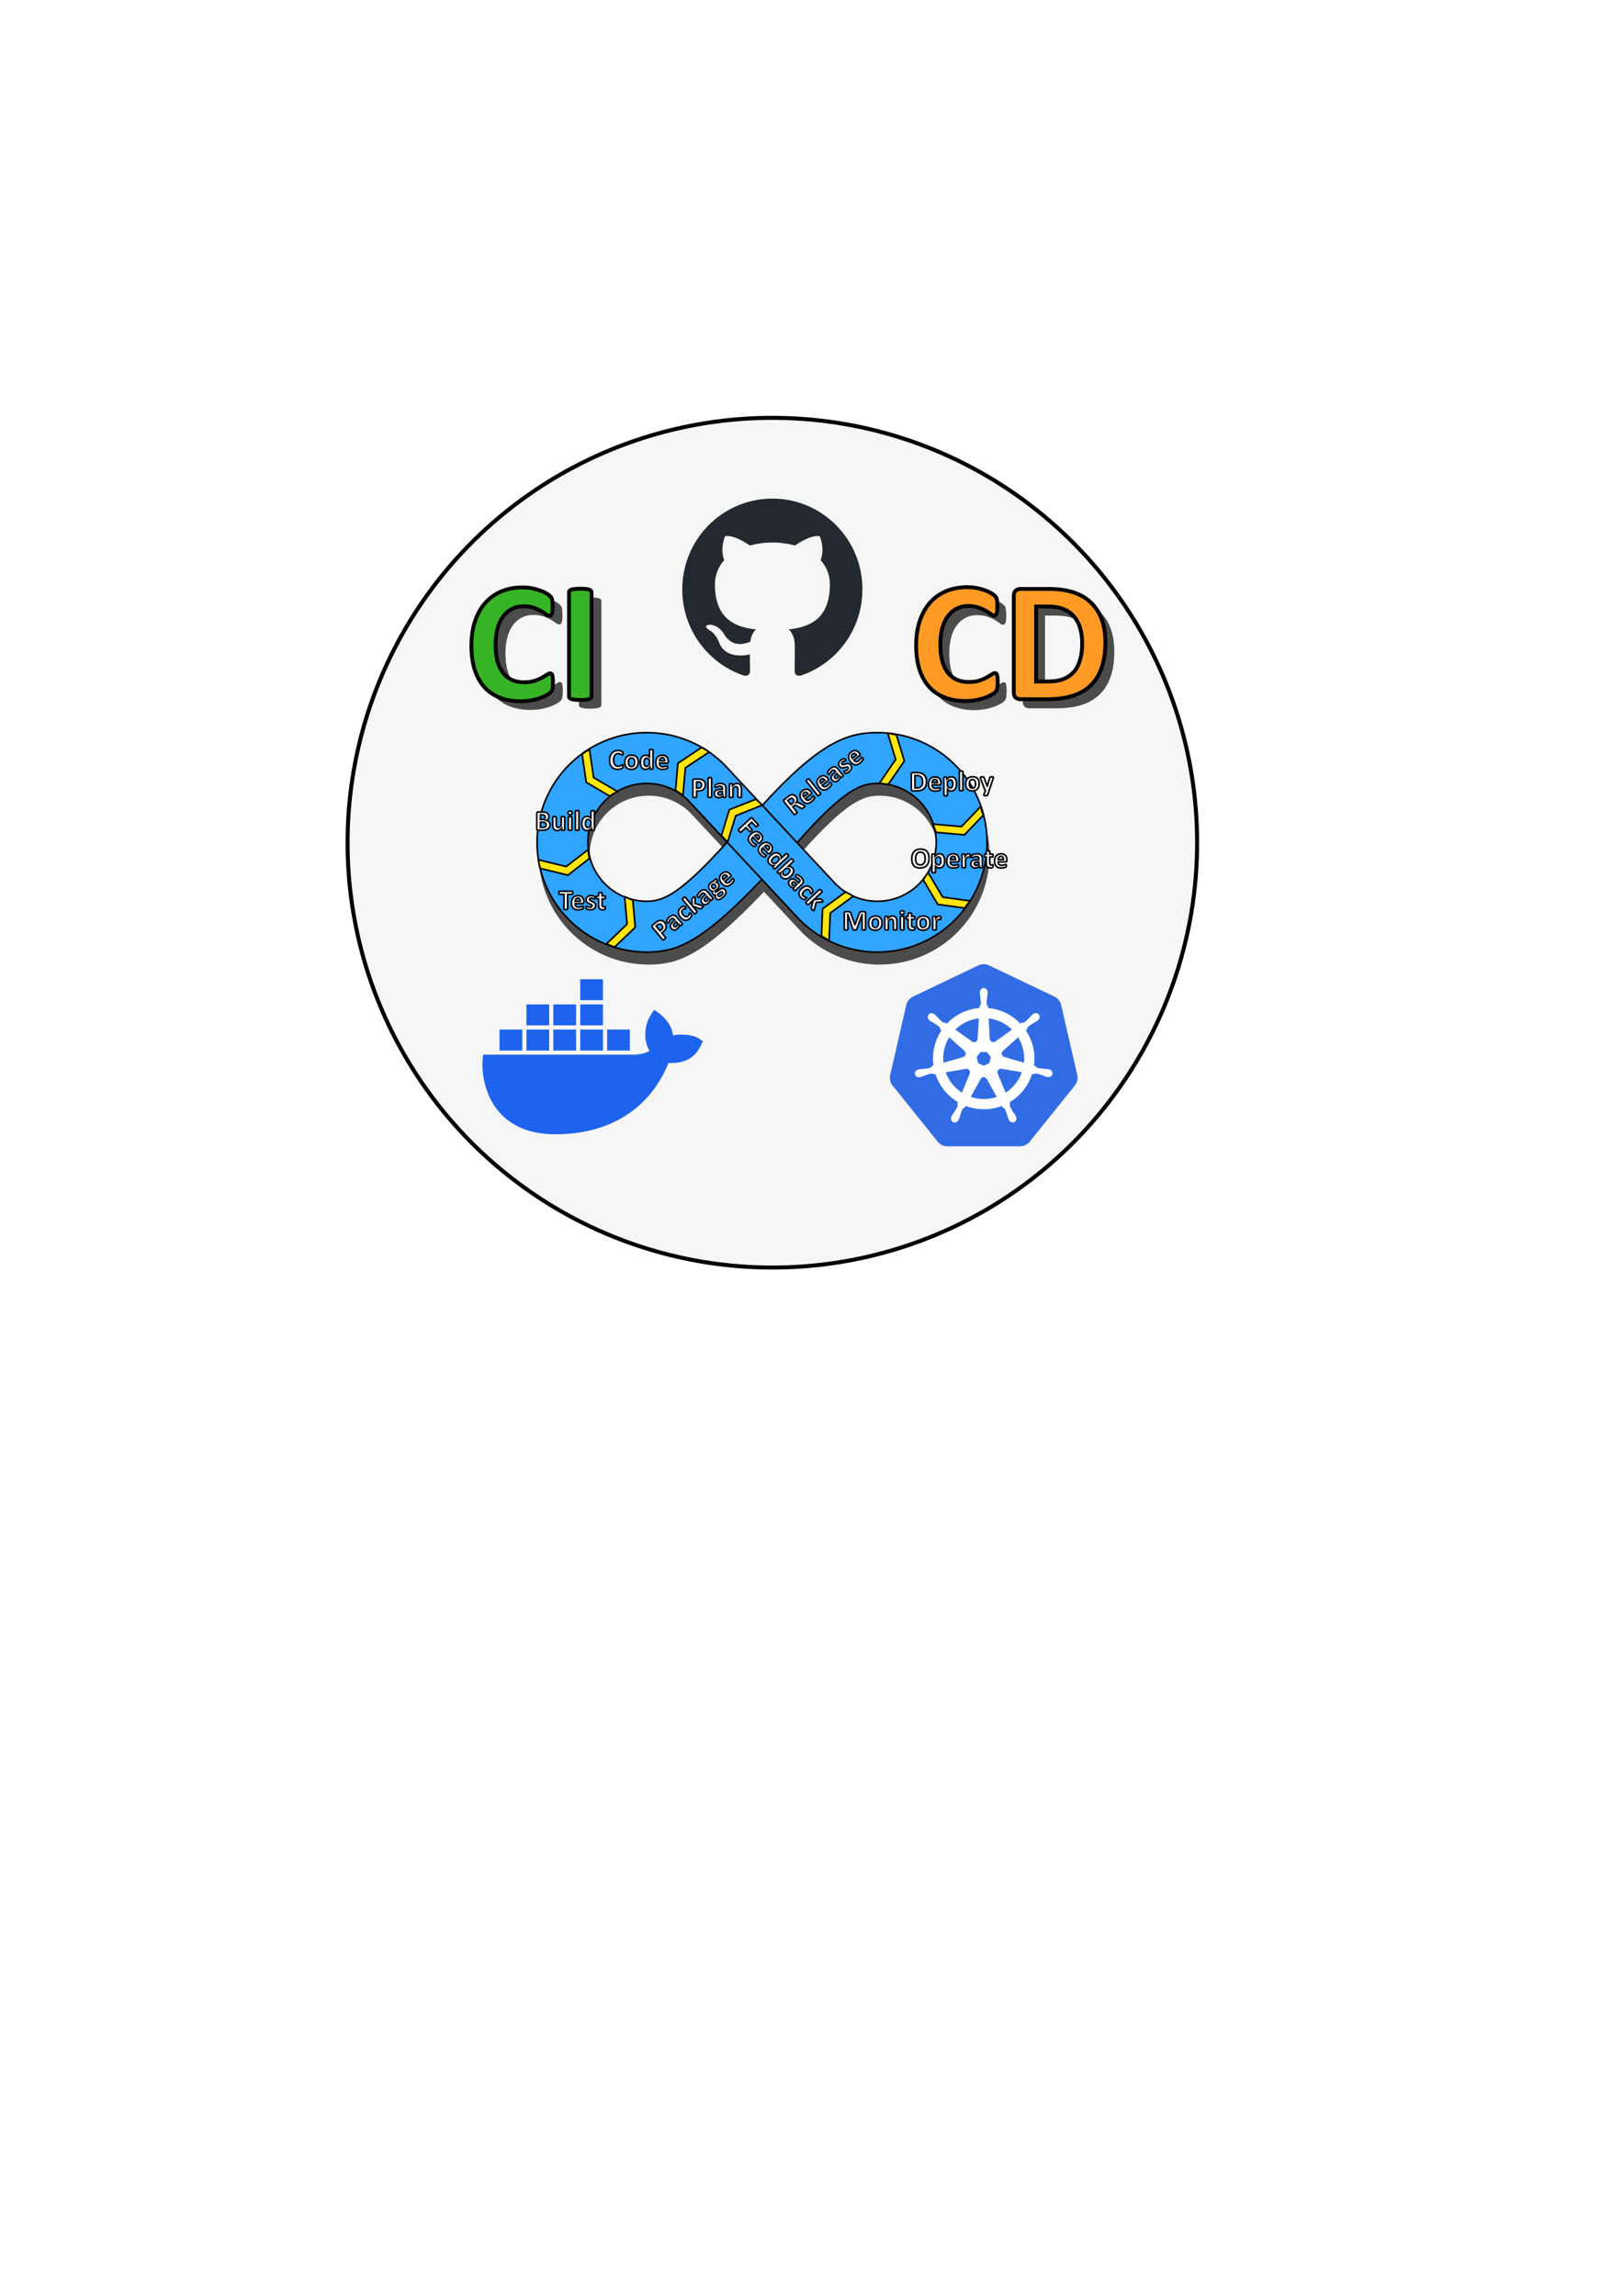 <?xml version="1.0" encoding="UTF-8" standalone="no"?>
<!-- Created with Inkscape (http://www.inkscape.org/) -->

<svg
   width="210mm"
   height="297mm"
   viewBox="0 0 210 297"
   version="1.1"
   id="svg1"
   xml:space="preserve"
   inkscape:version="1.3 (0e150ed6c4, 2023-07-21)"
   sodipodi:docname="frontpage-logos.svg"
   xmlns:inkscape="http://www.inkscape.org/namespaces/inkscape"
   xmlns:sodipodi="http://sodipodi.sourceforge.net/DTD/sodipodi-0.dtd"
   xmlns="http://www.w3.org/2000/svg"
   xmlns:svg="http://www.w3.org/2000/svg"><sodipodi:namedview
     id="namedview1"
     pagecolor="#505050"
     bordercolor="#000000"
     borderopacity="1"
     inkscape:showpageshadow="0"
     inkscape:pageopacity="0"
     inkscape:pagecheckerboard="true"
     inkscape:deskcolor="#d1d1d1"
     inkscape:document-units="mm"
     inkscape:zoom="2.2601823"
     inkscape:cx="332.93775"
     inkscape:cy="539.33703"
     inkscape:window-width="3840"
     inkscape:window-height="2066"
     inkscape:window-x="-11"
     inkscape:window-y="-11"
     inkscape:window-maximized="1"
     inkscape:current-layer="layer2" /><defs
     id="defs1"><clipPath
       clipPathUnits="userSpaceOnUse"
       id="clipEmfPath1"><path
         d="M 0,0 L 480.34,0 L 480.34,271.967 L 0,271.967 z"
         id="path2314" /></clipPath><pattern
       id="EMFhbasepattern"
       patternUnits="userSpaceOnUse"
       width="6"
       height="6"
       x="0"
       y="0" /><clipPath
       clipPathUnits="userSpaceOnUse"
       id="clipEmfPath1-3"><path
         d="M 0,0 L 481.017,0 L 481.017,236.111 L 0,236.111 z"
         id="path3578" /></clipPath><pattern
       id="EMFhbasepattern-5"
       patternUnits="userSpaceOnUse"
       width="6"
       height="6"
       x="0"
       y="0" /><filter
       inkscape:collect="always"
       style="color-interpolation-filters:sRGB"
       id="filter1"
       x="-0.045"
       y="-0.048"
       width="1.091"
       height="1.096"><feGaussianBlur
         inkscape:collect="always"
         stdDeviation="0.294"
         id="feGaussianBlur1" /></filter><filter
       inkscape:collect="always"
       style="color-interpolation-filters:sRGB"
       id="filter2"
       x="-0.042"
       y="-0.07"
       width="1.084"
       height="1.139"><feGaussianBlur
         inkscape:collect="always"
         stdDeviation="0.427"
         id="feGaussianBlur2" /></filter><filter
       inkscape:collect="always"
       style="color-interpolation-filters:sRGB"
       id="filter3"
       x="-0.05"
       y="-inf"
       width="1.101"
       height="inf"><feGaussianBlur
         inkscape:collect="always"
         stdDeviation="0.872"
         id="feGaussianBlur3" /></filter><filter
       inkscape:collect="always"
       style="color-interpolation-filters:sRGB"
       id="filter4"
       x="-0.036"
       y="-0.074"
       width="1.072"
       height="1.147"><feGaussianBlur
         inkscape:collect="always"
         stdDeviation="0.872"
         id="feGaussianBlur4" /></filter></defs><g
     inkscape:label="Background"
     inkscape:groupmode="layer"
     id="layer1"><circle
       style="fill:#f7f6f6;fill-opacity:1;stroke:#000000;stroke-width:0.52;stroke-linecap:round;stroke-opacity:1"
       id="path3"
       cx="99.933"
       cy="109.016"
       r="54.961" /></g><g
     inkscape:groupmode="layer"
     id="layer2"
     inkscape:label="Top"
     style="display:inline"><path
       style="mix-blend-mode:normal;fill:#4c4c4c;fill-opacity:1;stroke:none;stroke-width:0.212;stroke-dasharray:none;filter:url(#filter3)"
       d="m 80.295,114.312 c 41.513,0 41.608,0 41.608,0"
       id="path114-3" /><path
       id="path2569-6"
       style="mix-blend-mode:normal;fill:#4c4c4c;fill-opacity:1;fill-rule:nonzero;stroke:none;stroke-width:0.212;stroke-dasharray:none;filter:url(#filter4)"
       d="m 103.41,110.608 c 6.13,-6.949 8.292,-7.677 10.4,-7.677 4.216,0 7.635,3.418 7.634,7.634 0,4.216 -3.418,7.634 -7.634,7.634 -2.108,0 -4.017,-0.855 -5.398,-2.236 L 93.989,100.511 c -2.573,-2.573 -6.128,-4.165 -10.055,-4.165 -7.853,0 -14.219,6.366 -14.219,14.219 0,7.853 6.366,14.219 14.219,14.219 3.927,0 7.152,-1.271 14.912,-9.411 l -4.504,-4.833 c -6.096,6.78 -8.3,7.66 -10.408,7.66 -4.216,0 -7.634,-3.418 -7.634,-7.634 -10e-7,-4.216 3.418,-7.634 7.634,-7.634 2.108,0 4.017,0.855 5.398,2.236 l 7.211,7.726 7.211,7.726 c 2.573,2.573 6.128,4.165 10.055,4.165 7.853,0 14.219,-6.366 14.219,-14.219 0,-7.853 -6.366,-14.219 -14.219,-14.219 -3.927,0 -7.507,1.305 -14.896,9.411 z"
       sodipodi:nodetypes="csssccsssccssscccssscc" /><path
       fill-rule="evenodd"
       clip-rule="evenodd"
       d="m 99.943,64.504 c -6.449,0 -11.662,5.252 -11.662,11.749 0,5.194 3.34,9.59 7.974,11.146 0.579,0.117 0.792,-0.253 0.792,-0.564 0,-0.272 -0.019,-1.206 -0.019,-2.179 -3.244,0.7 -3.92,-1.401 -3.92,-1.401 -0.521,-1.362 -1.294,-1.712 -1.294,-1.712 -1.062,-0.72 0.077,-0.72 0.077,-0.72 1.178,0.078 1.796,1.206 1.796,1.206 1.042,1.789 2.722,1.284 3.398,0.973 0.096,-0.759 0.406,-1.284 0.734,-1.576 -2.587,-0.272 -5.31,-1.284 -5.31,-5.797 0,-1.284 0.463,-2.334 1.197,-3.151 -0.116,-0.292 -0.521,-1.498 0.116,-3.112 0,0 0.985,-0.311 3.205,1.206 a 11.212,11.212 0 0 1 2.916,-0.389 c 0.985,0 1.989,0.136 2.915,0.389 2.221,-1.517 3.205,-1.206 3.205,-1.206 0.637,1.614 0.232,2.821 0.116,3.112 0.753,0.817 1.197,1.867 1.197,3.151 0,4.513 -2.722,5.505 -5.329,5.797 0.425,0.37 0.792,1.07 0.792,2.179 0,1.576 -0.019,2.84 -0.019,3.229 0,0.311 0.212,0.681 0.792,0.564 4.634,-1.556 7.974,-5.952 7.974,-11.146 0.019,-6.497 -5.213,-11.749 -11.643,-11.749 z"
       fill="#24292f"
       id="path1"
       style="stroke-width:0.239" /><path
       class="st0"
       d="m 87.087,133.938 c -0.149,-1.085 -0.747,-2.027 -1.826,-2.878 l -0.624,-0.422 -0.416,0.63 c -0.533,0.812 -0.799,1.942 -0.715,3.027 0.039,0.377 0.162,1.065 0.546,1.657 -0.383,0.214 -1.143,0.5 -2.157,0.481 H 62.537 l -0.039,0.227 c -0.182,1.085 -0.182,4.483 1.994,7.088 1.657,1.981 4.132,2.988 7.367,2.988 7.016,0 12.201,-3.268 14.637,-9.219 0.955,0.02 3.014,0.006 4.073,-2.04 0.026,-0.045 0.091,-0.169 0.273,-0.559 l 0.104,-0.214 -0.591,-0.403 c -0.65,-0.422 -2.124,-0.585 -3.268,-0.364 z m -9.069,-7.257 h -2.943 v 2.709 h 2.943 z m 0,3.255 h -2.943 v 2.709 h 2.943 z m -3.482,0 h -2.943 v 2.709 h 2.943 z m -3.476,0 h -2.943 v 2.709 h 2.943 z m -3.482,3.255 h -2.943 v 2.709 h 2.943 z m 3.482,0 h -2.943 v 2.709 h 2.943 z m 3.476,0 h -2.943 v 2.709 h 2.943 z m 3.482,0 h -2.943 v 2.709 h 2.943 z m 3.482,0 h -2.943 v 2.709 h 2.943 z"
       id="path1-8"
       style="stroke-width:0.065"
       sodipodi:nodetypes="ccccccccccsccccccccccccccccccccccccccccccccccccccccccccccccccc" /><g
       id="g1350"
       transform="matrix(0.033,0,0,0.033,114.43,118.841)"><path
         style="fill:#326ce5;fill-opacity:1;stroke:none;stroke-width:0;stroke-miterlimit:4;stroke-dasharray:none;stroke-opacity:1"
         d="m 386.932,178.598 a 48.93,48.529 0 0 0 -18.751,4.745 L 112.306,305.603 A 48.93,48.529 0 0 0 85.831,338.524 L 22.705,613.15 a 48.93,48.529 0 0 0 6.643,37.208 48.93,48.529 0 0 0 2.782,3.862 L 209.236,874.425 a 48.93,48.529 0 0 0 38.255,18.26 l 284.018,-0.065 a 48.93,48.529 0 0 0 38.255,-18.228 L 746.806,654.154 a 48.93,48.529 0 0 0 9.457,-41.07 L 693.039,338.458 A 48.93,48.529 0 0 0 666.565,305.537 L 410.657,183.343 a 48.93,48.529 0 0 0 -23.725,-4.745 z"
         id="path3055"
         inkscape:connector-curvature="0"
         inkscape:export-filename="new.png"
         inkscape:export-xdpi="250.55"
         inkscape:export-ydpi="250.55" /><path
         inkscape:connector-curvature="0"
         id="path3059"
         d="m 389.467,272.057 c -8.458,8.6e-4 -15.316,7.619 -15.315,17.017 10e-6,0.144 0.029,0.282 0.033,0.425 -0.013,1.277 -0.074,2.815 -0.033,3.927 0.202,5.42 1.383,9.569 2.094,14.563 1.288,10.688 2.368,19.548 1.702,27.783 -0.648,3.105 -2.935,5.945 -4.974,7.919 l -0.36,6.479 c -9.191,0.761 -18.444,2.156 -27.685,4.254 -39.767,9.029 -74.005,29.513 -100.072,57.17 -1.691,-1.154 -4.651,-3.277 -5.531,-3.927 -2.734,0.369 -5.498,1.213 -9.097,-0.884 -6.854,-4.614 -13.096,-10.982 -20.649,-18.653 -3.461,-3.67 -5.967,-7.164 -10.079,-10.701 -0.934,-0.803 -2.359,-1.89 -3.403,-2.716 -3.215,-2.563 -7.006,-3.9 -10.668,-4.025 -4.708,-0.161 -9.24,1.68 -12.206,5.4 -5.273,6.613 -3.585,16.722 3.763,22.58 0.075,0.059 0.154,0.106 0.229,0.164 1.01,0.819 2.246,1.867 3.174,2.553 4.364,3.222 8.349,4.871 12.697,7.429 9.16,5.657 16.753,10.347 22.776,16.002 2.352,2.507 2.763,6.925 3.076,8.836 l 4.909,4.385 c -26.278,39.546 -38.439,88.393 -31.252,138.164 l -6.414,1.865 c -1.69,2.183 -4.079,5.618 -6.578,6.643 -7.88,2.482 -16.749,3.394 -27.456,4.516 -5.027,0.418 -9.364,0.169 -14.693,1.178 -1.173,0.222 -2.807,0.648 -4.091,0.949 -0.045,0.009 -0.086,0.023 -0.131,0.033 -0.07,0.016 -0.162,0.05 -0.229,0.065 -9.027,2.181 -14.826,10.478 -12.959,18.653 1.867,8.177 10.685,13.149 19.766,11.192 0.066,-0.015 0.161,-0.018 0.229,-0.033 0.103,-0.024 0.193,-0.073 0.295,-0.098 1.266,-0.278 2.852,-0.587 3.96,-0.884 5.239,-1.403 9.034,-3.464 13.744,-5.269 10.134,-3.635 18.527,-6.671 26.703,-7.854 3.415,-0.267 7.013,2.107 8.803,3.109 l 6.676,-1.145 c 15.363,47.629 47.557,86.126 88.324,110.282 l -2.782,6.676 c 1.003,2.592 2.108,6.1 1.362,8.66 -2.973,7.709 -8.064,15.845 -13.862,24.916 -2.807,4.191 -5.681,7.443 -8.214,12.239 -0.606,1.148 -1.378,2.91 -1.963,4.123 -3.936,8.422 -1.049,18.122 6.512,21.762 7.609,3.663 17.053,-0.2 21.14,-8.639 0.006,-0.012 0.027,-0.021 0.033,-0.033 0.004,-0.009 -0.004,-0.024 0,-0.033 0.582,-1.196 1.407,-2.769 1.898,-3.894 2.17,-4.971 2.892,-9.231 4.418,-14.039 4.052,-10.179 6.279,-20.859 11.857,-27.514 1.528,-1.822 4.018,-2.523 6.6,-3.215 l 3.469,-6.283 c 35.54,13.642 75.321,17.302 115.06,8.279 9.066,-2.058 17.817,-4.722 26.278,-7.919 0.975,1.729 2.787,5.053 3.272,5.89 2.624,0.854 5.488,1.294 7.821,4.745 4.173,7.13 7.028,15.566 10.505,25.754 1.526,4.808 2.28,9.068 4.451,14.039 0.495,1.133 1.315,2.728 1.898,3.927 4.079,8.466 13.553,12.343 21.173,8.672 7.56,-3.642 10.451,-13.341 6.512,-21.762 -0.585,-1.213 -1.39,-2.976 -1.996,-4.123 -2.534,-4.796 -5.406,-8.016 -8.214,-12.206 -5.799,-9.071 -10.608,-16.606 -13.581,-24.314 -1.243,-3.976 0.21,-6.448 1.178,-9.032 -0.58,-0.665 -1.821,-4.419 -2.553,-6.185 42.367,-25.015 73.616,-64.948 88.291,-111.068 1.982,0.311 5.426,0.921 6.545,1.145 2.303,-1.519 4.421,-3.501 8.574,-3.174 8.177,1.183 16.57,4.22 26.703,7.854 4.71,1.804 8.505,3.899 13.744,5.301 1.107,0.296 2.694,0.573 3.96,0.851 0.102,0.025 0.192,0.075 0.295,0.098 0.068,0.015 0.164,0.018 0.229,0.033 9.082,1.955 17.901,-3.015 19.766,-11.192 1.865,-8.175 -3.931,-16.474 -12.959,-18.653 -1.313,-0.299 -3.175,-0.806 -4.451,-1.047 -5.329,-1.009 -9.667,-0.76 -14.693,-1.178 -10.707,-1.122 -19.576,-2.034 -27.456,-4.516 -3.213,-1.246 -5.499,-5.07 -6.61,-6.643 l -6.185,-1.8 c 3.207,-23.2 2.342,-47.345 -3.207,-71.504 -5.601,-24.384 -15.499,-46.685 -28.7,-66.333 1.587,-1.442 4.583,-4.095 5.432,-4.876 0.248,-2.748 0.035,-5.629 2.88,-8.672 6.023,-5.656 13.617,-10.345 22.776,-16.002 4.348,-2.558 8.367,-4.207 12.73,-7.429 0.987,-0.729 2.334,-1.882 3.371,-2.716 7.346,-5.86 9.038,-15.968 3.763,-22.58 -5.275,-6.612 -15.495,-7.235 -22.842,-1.374 -1.046,0.828 -2.465,1.909 -3.403,2.716 -4.112,3.537 -6.651,7.031 -10.112,10.701 -7.553,7.672 -13.796,14.072 -20.649,18.686 -2.97,1.729 -7.32,1.131 -9.294,1.014 l -5.825,4.156 C 500.273,376.863 455.049,354.595 406.353,350.269 c -0.136,-2.041 -0.315,-5.729 -0.36,-6.839 -1.994,-1.908 -4.402,-3.536 -5.007,-7.658 -0.666,-8.235 0.446,-17.095 1.734,-27.783 0.711,-4.994 1.893,-9.142 2.094,-14.563 0.046,-1.232 -0.028,-3.02 -0.033,-4.352 -10e-4,-9.398 -6.857,-17.018 -15.315,-17.017 z m -19.177,118.791 -4.549,80.339 -0.327,0.164 c -0.305,7.187 -6.22,12.926 -13.483,12.926 -2.975,0 -5.721,-0.955 -7.952,-2.585 l -0.131,0.065 -65.875,-46.698 c 20.246,-19.908 46.142,-34.621 75.987,-41.397 5.452,-1.238 10.901,-2.156 16.33,-2.814 z m 38.386,0 c 34.844,4.285 67.067,20.063 91.76,44.244 l -65.45,46.404 -0.229,-0.098 c -5.809,4.243 -13.994,3.19 -18.522,-2.487 -1.855,-2.326 -2.828,-5.06 -2.945,-7.821 l -0.066,-0.033 z m -154.592,74.22 60.148,53.8 -0.065,0.327 c 5.429,4.72 6.23,12.91 1.702,18.588 -1.855,2.326 -4.338,3.886 -7.003,4.614 l -0.065,0.262 -77.1,22.253 c -3.924,-35.882 4.533,-70.763 22.384,-99.843 z m 270.339,0.033 c 8.937,14.485 15.704,30.664 19.733,48.204 3.98,17.329 4.979,34.627 3.338,51.345 l -77.492,-22.318 -0.065,-0.327 c -6.939,-1.897 -11.204,-8.955 -9.588,-16.035 0.662,-2.9 2.201,-5.354 4.287,-7.167 l -0.033,-0.164 59.821,-53.538 z M 377.13,523.023 h 24.642 l 15.315,19.144 -5.498,23.889 -22.122,10.636 -22.187,-10.668 -5.498,-23.889 z m 78.998,65.515 c 1.047,-0.053 2.09,0.042 3.109,0.229 l 0.131,-0.164 79.75,13.483 c -11.671,32.791 -34.005,61.198 -63.846,80.208 l -30.958,-74.776 0.098,-0.131 c -2.844,-6.608 0.002,-14.357 6.545,-17.508 1.675,-0.807 3.425,-1.254 5.171,-1.342 z m -133.942,0.327 c 6.086,0.085 11.545,4.309 12.959,10.505 0.662,2.9 0.34,5.774 -0.753,8.312 l 0.229,0.295 -30.63,74.023 C 275.352,663.623 252.542,636.108 240.341,602.348 l 79.063,-13.417 0.131,0.164 c 0.884,-0.163 1.781,-0.241 2.651,-0.229 z m 66.791,32.43 c 2.12,-0.078 4.271,0.357 6.316,1.342 2.68,1.291 4.751,3.323 6.054,5.76 h 0.295 l 38.975,70.424 c -5.058,1.696 -10.258,3.145 -15.577,4.352 -29.808,6.768 -59.521,4.717 -86.426,-4.451 l 38.877,-70.293 h 0.065 c 2.333,-4.361 6.757,-6.963 11.421,-7.134 z"
         style="color:#000000;font-style:normal;font-variant:normal;font-weight:normal;font-stretch:normal;font-size:medium;line-height:normal;font-family:Sans;-inkscape-font-specification:Sans;text-indent:0;text-align:start;text-decoration:none;text-decoration-line:none;letter-spacing:normal;word-spacing:normal;text-transform:none;writing-mode:lr-tb;direction:ltr;baseline-shift:baseline;text-anchor:start;display:inline;overflow:visible;visibility:visible;fill:#ffffff;fill-opacity:1;stroke:none;stroke-width:0;stroke-miterlimit:4;stroke-dasharray:none;stroke-opacity:1;marker:none;enable-background:accumulate"
         sodipodi:nodetypes="ccccccccsccccscssccsccccccccscccsccccccccccccccscccscsccsccccscscsccccccccscccscsccccsccccscscscccccccccccccccscccsccccccccccccscccccscccccccccccccccccccccccscccscccccccccscccscccc"
         inkscape:export-filename="./path3059.png"
         inkscape:export-xdpi="250.55"
         inkscape:export-ydpi="250.55" /></g><path
       style="font-weight:bold;font-size:22.578px;line-height:1.4;font-family:Calibri;-inkscape-font-specification:'Calibri, Bold';fill:#4c4c4c;stroke-width:0.5;stroke-linecap:round;filter:url(#filter1)"
       d="m 72.82,89.448 q 0,0.276 -0.022,0.474 -0.011,0.187 -0.044,0.331 -0.033,0.132 -0.088,0.232 -0.055,0.099 -0.176,0.232 -0.121,0.121 -0.474,0.32 -0.342,0.198 -0.849,0.386 -0.496,0.176 -1.147,0.298 -0.639,0.121 -1.389,0.121 -1.466,0 -2.646,-0.452 -1.18,-0.452 -2.006,-1.345 -0.827,-0.904 -1.268,-2.249 -0.441,-1.345 -0.441,-3.131 0,-1.819 0.485,-3.23 0.485,-1.411 1.356,-2.37 0.871,-0.959 2.084,-1.455 1.224,-0.496 2.69,-0.496 0.595,0 1.147,0.099 0.551,0.099 1.014,0.265 0.474,0.154 0.849,0.364 0.375,0.209 0.518,0.364 0.154,0.143 0.209,0.243 0.055,0.099 0.088,0.254 0.033,0.154 0.044,0.364 0.022,0.209 0.022,0.518 0,0.331 -0.022,0.562 -0.022,0.232 -0.077,0.375 -0.055,0.143 -0.132,0.209 -0.077,0.066 -0.176,0.066 -0.165,0 -0.419,-0.187 -0.254,-0.198 -0.661,-0.43 -0.397,-0.243 -0.959,-0.43 -0.551,-0.198 -1.323,-0.198 -0.849,0 -1.521,0.353 -0.661,0.342 -1.136,0.992 -0.463,0.639 -0.706,1.554 -0.243,0.915 -0.243,2.062 0,1.257 0.254,2.183 0.265,0.915 0.739,1.51 0.485,0.595 1.158,0.893 0.684,0.287 1.532,0.287 0.772,0 1.334,-0.176 0.562,-0.187 0.959,-0.408 0.408,-0.22 0.661,-0.397 0.265,-0.176 0.408,-0.176 0.11,0 0.176,0.044 0.066,0.044 0.11,0.176 0.044,0.132 0.066,0.375 0.022,0.232 0.022,0.628 z m 4.994,1.764 q 0,0.11 -0.077,0.198 -0.066,0.088 -0.232,0.143 -0.165,0.055 -0.441,0.088 -0.276,0.033 -0.706,0.033 -0.419,0 -0.706,-0.033 -0.276,-0.033 -0.441,-0.088 -0.165,-0.055 -0.243,-0.143 -0.066,-0.088 -0.066,-0.198 V 77.74 q 0,-0.11 0.066,-0.198 0.077,-0.088 0.243,-0.143 0.176,-0.055 0.452,-0.088 0.276,-0.033 0.695,-0.033 0.43,0 0.706,0.033 0.276,0.033 0.441,0.088 0.165,0.055 0.232,0.143 0.077,0.088 0.077,0.198 z"
       id="text1-9"
       aria-label="CI" /><path
       style="font-weight:bold;font-size:22.578px;line-height:1.4;font-family:Calibri;-inkscape-font-specification:'Calibri, Bold';fill:#36b426;stroke:#050505;stroke-width:0.5;stroke-linecap:round"
       d="m 71.545,88.327 q 0,0.276 -0.022,0.474 -0.011,0.187 -0.044,0.331 -0.033,0.132 -0.088,0.232 -0.055,0.099 -0.176,0.232 -0.121,0.121 -0.474,0.32 -0.342,0.198 -0.849,0.386 -0.496,0.176 -1.147,0.298 -0.639,0.121 -1.389,0.121 -1.466,0 -2.646,-0.452 -1.18,-0.452 -2.006,-1.345 -0.827,-0.904 -1.268,-2.249 -0.441,-1.345 -0.441,-3.131 0,-1.819 0.485,-3.23 0.485,-1.411 1.356,-2.37 0.871,-0.959 2.084,-1.455 1.224,-0.496 2.69,-0.496 0.595,0 1.147,0.099 0.551,0.099 1.014,0.265 0.474,0.154 0.849,0.364 0.375,0.209 0.518,0.364 0.154,0.143 0.209,0.243 0.055,0.099 0.088,0.254 0.033,0.154 0.044,0.364 0.022,0.209 0.022,0.518 0,0.331 -0.022,0.562 -0.022,0.232 -0.077,0.375 -0.055,0.143 -0.132,0.209 -0.077,0.066 -0.176,0.066 -0.165,0 -0.419,-0.187 -0.254,-0.198 -0.661,-0.43 -0.397,-0.243 -0.959,-0.43 -0.551,-0.198 -1.323,-0.198 -0.849,0 -1.521,0.353 -0.661,0.342 -1.136,0.992 -0.463,0.639 -0.706,1.554 -0.243,0.915 -0.243,2.062 0,1.257 0.254,2.183 0.265,0.915 0.739,1.51 0.485,0.595 1.158,0.893 0.684,0.287 1.532,0.287 0.772,0 1.334,-0.176 0.562,-0.187 0.959,-0.408 0.408,-0.22 0.661,-0.397 0.265,-0.176 0.408,-0.176 0.11,0 0.176,0.044 0.066,0.044 0.11,0.176 0.044,0.132 0.066,0.375 0.022,0.232 0.022,0.628 z m 4.994,1.764 q 0,0.11 -0.077,0.198 -0.066,0.088 -0.232,0.143 -0.165,0.055 -0.441,0.088 -0.276,0.033 -0.706,0.033 -0.419,0 -0.706,-0.033 -0.276,-0.033 -0.441,-0.088 -0.165,-0.055 -0.243,-0.143 -0.066,-0.088 -0.066,-0.198 V 76.619 q 0,-0.11 0.066,-0.198 0.077,-0.088 0.243,-0.143 0.176,-0.055 0.452,-0.088 0.276,-0.033 0.695,-0.033 0.43,0 0.706,0.033 0.276,0.033 0.441,0.088 0.165,0.055 0.232,0.143 0.077,0.088 0.077,0.198 z"
       id="text1"
       aria-label="CI" /><path
       style="font-weight:bold;font-size:22.578px;line-height:1.4;font-family:Calibri;-inkscape-font-specification:'Calibri, Bold';fill:#4c4c4c;stroke-width:0.5;stroke-linecap:round;filter:url(#filter2)"
       d="m 130.245,89.473 q 0,0.276 -0.022,0.474 -0.011,0.187 -0.044,0.331 -0.033,0.132 -0.088,0.232 -0.055,0.099 -0.176,0.232 -0.121,0.121 -0.474,0.32 -0.342,0.198 -0.849,0.386 -0.496,0.176 -1.147,0.298 -0.639,0.121 -1.389,0.121 -1.466,0 -2.646,-0.452 -1.18,-0.452 -2.006,-1.345 -0.827,-0.904 -1.268,-2.249 -0.441,-1.345 -0.441,-3.131 0,-1.819 0.485,-3.23 0.485,-1.411 1.356,-2.37 0.871,-0.959 2.084,-1.455 1.224,-0.496 2.69,-0.496 0.595,0 1.147,0.099 0.551,0.099 1.014,0.265 0.474,0.154 0.849,0.364 0.375,0.209 0.518,0.364 0.154,0.143 0.209,0.243 0.055,0.099 0.088,0.254 0.033,0.154 0.044,0.364 0.022,0.209 0.022,0.518 0,0.331 -0.022,0.562 -0.022,0.232 -0.077,0.375 -0.055,0.143 -0.132,0.209 -0.077,0.066 -0.176,0.066 -0.165,0 -0.419,-0.187 -0.254,-0.198 -0.661,-0.43 -0.397,-0.243 -0.959,-0.43 -0.551,-0.198 -1.323,-0.198 -0.849,0 -1.521,0.353 -0.661,0.342 -1.135,0.992 -0.463,0.639 -0.706,1.554 -0.243,0.915 -0.243,2.062 0,1.257 0.254,2.183 0.265,0.915 0.739,1.51 0.485,0.595 1.158,0.893 0.684,0.287 1.532,0.287 0.772,0 1.334,-0.176 0.562,-0.187 0.959,-0.408 0.408,-0.22 0.661,-0.397 0.265,-0.176 0.408,-0.176 0.11,0 0.176,0.044 0.066,0.044 0.11,0.176 0.044,0.132 0.066,0.375 0.022,0.232 0.022,0.628 z m 13.935,-5.181 q 0,1.962 -0.518,3.362 -0.507,1.389 -1.466,2.271 -0.959,0.882 -2.337,1.301 -1.367,0.408 -3.263,0.408 h -3.407 q -0.364,0 -0.617,-0.209 Q 132.329,91.204 132.329,90.719 V 78.284 q 0,-0.485 0.243,-0.695 0.254,-0.22 0.617,-0.22 h 3.66 q 1.907,0 3.23,0.452 1.334,0.441 2.238,1.323 0.915,0.871 1.389,2.161 0.474,1.29 0.474,2.988 z m -2.999,0.099 q 0,-1.014 -0.243,-1.885 -0.232,-0.871 -0.761,-1.51 -0.518,-0.639 -1.345,-0.992 -0.816,-0.364 -2.15,-0.364 h -1.466 v 9.701 h 1.51 q 1.191,0 2.006,-0.309 0.816,-0.309 1.356,-0.926 0.551,-0.628 0.816,-1.554 0.276,-0.926 0.276,-2.161 z"
       id="text1-3-5"
       aria-label="CD" /><path
       style="font-weight:bold;font-size:22.578px;line-height:1.4;font-family:Calibri;-inkscape-font-specification:'Calibri, Bold';fill:#ff9b24;stroke:#000000;stroke-width:0.5;stroke-linecap:round"
       d="m 129.09,88.294 q 0,0.276 -0.022,0.474 -0.011,0.187 -0.044,0.331 -0.033,0.132 -0.088,0.232 -0.055,0.099 -0.176,0.232 -0.121,0.121 -0.474,0.32 -0.342,0.198 -0.849,0.386 -0.496,0.176 -1.147,0.298 -0.639,0.121 -1.389,0.121 -1.466,0 -2.646,-0.452 -1.18,-0.452 -2.006,-1.345 -0.827,-0.904 -1.268,-2.249 -0.441,-1.345 -0.441,-3.131 0,-1.819 0.485,-3.23 0.485,-1.411 1.356,-2.37 0.871,-0.959 2.084,-1.455 1.224,-0.496 2.69,-0.496 0.595,0 1.147,0.099 0.551,0.099 1.014,0.265 0.474,0.154 0.849,0.364 0.375,0.209 0.518,0.364 0.154,0.143 0.209,0.243 0.055,0.099 0.088,0.254 0.033,0.154 0.044,0.364 0.022,0.209 0.022,0.518 0,0.331 -0.022,0.562 -0.022,0.232 -0.077,0.375 -0.055,0.143 -0.132,0.209 -0.077,0.066 -0.176,0.066 -0.165,0 -0.419,-0.187 -0.254,-0.198 -0.661,-0.43 -0.397,-0.243 -0.959,-0.43 -0.551,-0.198 -1.323,-0.198 -0.849,0 -1.521,0.353 -0.661,0.342 -1.136,0.992 -0.463,0.639 -0.706,1.554 -0.243,0.915 -0.243,2.062 0,1.257 0.254,2.183 0.265,0.915 0.739,1.51 0.485,0.595 1.158,0.893 0.684,0.287 1.532,0.287 0.772,0 1.334,-0.176 0.562,-0.187 0.959,-0.408 0.408,-0.22 0.661,-0.397 0.265,-0.176 0.408,-0.176 0.11,0 0.176,0.044 0.066,0.044 0.11,0.176 0.044,0.132 0.066,0.375 0.022,0.232 0.022,0.628 z M 143.025,83.113 q 0,1.962 -0.518,3.362 -0.507,1.389 -1.466,2.271 -0.959,0.882 -2.337,1.301 -1.367,0.408 -3.263,0.408 h -3.407 q -0.364,0 -0.617,-0.209 -0.243,-0.22 -0.243,-0.706 v -12.435 q 0,-0.485 0.243,-0.695 0.254,-0.22 0.617,-0.22 h 3.66 q 1.907,0 3.23,0.452 1.334,0.441 2.238,1.323 0.915,0.871 1.389,2.161 0.474,1.29 0.474,2.988 z m -2.999,0.099 q 0,-1.014 -0.243,-1.885 -0.232,-0.871 -0.761,-1.51 -0.518,-0.639 -1.345,-0.992 -0.816,-0.364 -2.15,-0.364 h -1.466 v 9.701 h 1.51 q 1.191,0 2.006,-0.309 0.816,-0.309 1.356,-0.926 0.551,-0.628 0.816,-1.554 0.276,-0.926 0.276,-2.161 z"
       id="text1-3"
       aria-label="CD" /><g
       inkscape:label="Layer 1"
       id="layer1-0"
       transform="matrix(0.265,0,0,0.265,59.961,82.009)"><path
         style="fill:#000000;stroke-width:0.8;stroke-dasharray:none"
         d="m 78.025,101.757 c 156.41,0 156.77,0 156.77,0"
         id="path114" /><path
         id="path2569"
         style="fill:#2fa5ff;fill-opacity:1;fill-rule:nonzero;stroke:#000000;stroke-width:0.8;stroke-dasharray:none"
         d="m 162.912,101.916 c 23.096,-26.181 31.241,-28.924 39.184,-28.924 15.887,0 28.765,12.879 28.765,28.765 0,15.887 -12.879,28.765 -28.765,28.765 -7.943,0 -15.135,-3.22 -20.34,-8.425 L 127.415,63.873 c -9.695,-9.695 -23.089,-15.692 -37.883,-15.692 -29.589,3e-6 -53.575,23.986 -53.575,53.575 10e-7,29.589 23.986,53.575 53.575,53.575 14.794,0 26.949,-4.789 56.187,-35.46 l -16.971,-18.211 c -22.969,25.545 -31.273,28.86 -39.216,28.86 -15.887,0 -28.765,-12.879 -28.765,-28.765 -4e-6,-15.887 12.879,-28.765 28.765,-28.765 7.943,0 15.135,3.22 20.34,8.425 l 27.171,29.112 27.171,29.112 c 9.695,9.695 23.089,15.692 37.883,15.692 29.589,0 53.575,-23.986 53.575,-53.575 0,-29.589 -23.986,-53.575 -53.575,-53.575 -14.794,0 -28.283,4.916 -56.123,35.46 z"
         sodipodi:nodetypes="csssccsssccssscccssscc" /><path
         style="fill:#ffe50e;fill-opacity:1;stroke:#000000;stroke-width:0.8;stroke-dasharray:none;stroke-opacity:1"
         d="M 75.218,76.948 63.551,70.103 61.545,56.347 c -1.502,0.834 -2.545,1.557 -3.58,2.351 l 2.006,13.756 11.509,6.72 c 1.185,-0.854 2.387,-1.567 3.738,-2.226 z"
         id="path2826-8"
         sodipodi:nodetypes="ccccccc" /><path
         style="fill:#ffe50e;fill-opacity:1;stroke:#000000;stroke-width:0.8;stroke-dasharray:none;stroke-opacity:1"
         d="m 60.897,105.322 -10.726,8.241 -13.502,-3.309 c 0.209,1.706 0.487,2.944 0.834,4.201 l 13.502,3.309 10.552,-8.141 c -0.346,-1.419 -0.556,-2.801 -0.659,-4.301 z"
         id="path2826-8-4"
         sodipodi:nodetypes="ccccccc" /><path
         style="fill:#ffe50e;fill-opacity:1;stroke:#000000;stroke-width:0.8;stroke-dasharray:none;stroke-opacity:1"
         d="m 78.718,128.182 1.197,13.473 -10.038,9.617 c 1.551,0.739 2.746,1.169 3.992,1.551 l 10.038,-9.617 -1.207,-13.273 c -1.383,-0.469 -2.662,-1.034 -3.983,-1.752 z"
         id="path2826-8-4-6"
         sodipodi:nodetypes="ccccccc" /><path
         style="fill:#ffe50e;fill-opacity:1;stroke:#000000;stroke-width:0.8;stroke-dasharray:none;stroke-opacity:1"
         d="m 207.15,48.34 3.922,12.946 -7.864,11.464 c 1.67,0.407 2.926,0.584 4.225,0.704 l 7.864,-11.464 -3.89,-12.747 c -1.45,-0.177 -2.817,-0.469 -4.256,-0.902 z"
         id="path2826-8-4-6-4"
         sodipodi:nodetypes="ccccccc" /><path
         style="fill:#ffe50e;fill-opacity:1;stroke:#000000;stroke-width:0.8;stroke-dasharray:none;stroke-opacity:1"
         d="m 252.539,84.293 -9.356,9.769 -13.848,-1.227 c 0.465,1.654 0.927,2.836 1.46,4.027 l 13.848,1.227 9.198,-9.645 c -0.557,-1.35 -0.973,-2.684 -1.302,-4.151 z"
         id="path2826-8-4-6-4-7"
         sodipodi:nodetypes="ccccccc" /><path
         style="fill:#ffe50e;fill-opacity:1;stroke:#000000;stroke-width:0.8;stroke-dasharray:none;stroke-opacity:1"
         d="m 247.42,130.359 -13.397,-1.87 -7.109,-11.947 c -1.07,1.345 -1.758,2.412 -2.411,3.54 l 7.109,11.947 13.203,1.815 c 0.769,-1.242 1.607,-2.36 2.604,-3.485 z"
         id="path2826-8-4-6-4-7-7"
         sodipodi:nodetypes="ccccccc" /><path
         style="fill:#ffe50e;fill-opacity:1;stroke:#000000;stroke-width:0.8;stroke-dasharray:none;stroke-opacity:1"
         d="m 178.535,149.766 0.591,-13.514 11.219,-8.209 c -1.44,-0.937 -2.567,-1.521 -3.753,-2.064 l -11.219,8.209 -0.555,13.316 c 1.309,0.648 2.502,1.376 3.717,2.262 z"
         id="path2826-8-4-6-4-7-7-8"
         sodipodi:nodetypes="ccccccc" /><path
         style="fill:#ffe50e;fill-opacity:1;stroke:#000000;stroke-width:0.8;stroke-dasharray:none;stroke-opacity:1"
         d="m 128.981,101.683 3.967,-12.932 12.922,-5.127 c -1.159,-1.269 -2.103,-2.117 -3.114,-2.941 l -12.922,5.127 -3.882,12.749 c 1.105,0.956 2.076,1.961 3.029,3.123 z"
         id="path2826-8-4-6-4-7-7-8-5"
         sodipodi:nodetypes="ccccccc" /><path
         style="fill:#ffe50e;fill-opacity:1;stroke:#000000;stroke-width:0.8;stroke-dasharray:none;stroke-opacity:1"
         d="m 107.174,78.82 1.205,-13.473 11.581,-7.691 c -1.396,-1.002 -2.496,-1.636 -3.655,-2.233 l -11.581,7.691 -1.16,13.277 c 1.279,0.707 2.437,1.489 3.61,2.429 z"
         id="path2826-8-2"
         sodipodi:nodetypes="ccccccc" /><path
         d="m 77.961,64.611 q 0,0.172 -0.014,0.296 -0.007,0.117 -0.028,0.207 -0.021,0.083 -0.055,0.145 -0.034,0.062 -0.11,0.145 -0.076,0.076 -0.296,0.2 -0.214,0.124 -0.531,0.241 -0.31,0.11 -0.717,0.186 -0.4,0.076 -0.868,0.076 -0.916,0 -1.654,-0.282 -0.737,-0.282 -1.254,-0.841 -0.517,-0.565 -0.792,-1.406 -0.276,-0.841 -0.276,-1.957 0,-1.137 0.303,-2.019 0.303,-0.882 0.847,-1.481 0.544,-0.599 1.302,-0.91 0.765,-0.31 1.681,-0.31 0.372,0 0.717,0.062 0.345,0.062 0.634,0.165 0.296,0.096 0.531,0.227 0.234,0.131 0.324,0.227 0.096,0.09 0.131,0.152 0.034,0.062 0.055,0.158 0.021,0.096 0.028,0.227 0.014,0.131 0.014,0.324 0,0.207 -0.014,0.351 -0.014,0.145 -0.048,0.234 -0.034,0.09 -0.083,0.131 -0.048,0.041 -0.11,0.041 -0.103,0 -0.262,-0.117 -0.158,-0.124 -0.413,-0.269 -0.248,-0.152 -0.599,-0.269 -0.345,-0.124 -0.827,-0.124 -0.531,0 -0.951,0.22 -0.413,0.214 -0.71,0.62 -0.289,0.4 -0.441,0.972 -0.152,0.572 -0.152,1.288 0,0.785 0.158,1.364 0.165,0.572 0.462,0.944 0.303,0.372 0.723,0.558 0.427,0.179 0.958,0.179 0.482,0 0.834,-0.11 0.351,-0.117 0.599,-0.255 0.255,-0.138 0.413,-0.248 0.165,-0.11 0.255,-0.11 0.069,0 0.11,0.028 0.041,0.028 0.069,0.11 0.028,0.083 0.041,0.234 0.014,0.145 0.014,0.393 z m 7.414,-2.019 q 0,0.785 -0.207,1.433 -0.207,0.648 -0.627,1.116 -0.42,0.469 -1.054,0.723 -0.634,0.255 -1.481,0.255 -0.82,0 -1.426,-0.227 -0.606,-0.227 -1.006,-0.661 -0.4,-0.434 -0.593,-1.068 -0.193,-0.634 -0.193,-1.447 0,-0.785 0.207,-1.433 0.214,-0.655 0.634,-1.116 0.42,-0.469 1.047,-0.723 0.634,-0.255 1.481,-0.255 0.827,0 1.433,0.227 0.606,0.22 0.999,0.655 0.4,0.434 0.593,1.068 0.193,0.634 0.193,1.454 z m -1.785,0.069 q 0,-0.455 -0.076,-0.834 -0.069,-0.386 -0.241,-0.668 -0.172,-0.282 -0.462,-0.441 -0.282,-0.158 -0.717,-0.158 -0.386,0 -0.675,0.145 -0.289,0.138 -0.475,0.413 -0.186,0.269 -0.282,0.655 -0.09,0.379 -0.09,0.868 0,0.455 0.076,0.841 0.076,0.379 0.241,0.661 0.172,0.282 0.462,0.441 0.289,0.152 0.717,0.152 0.393,0 0.682,-0.138 0.289,-0.145 0.475,-0.413 0.186,-0.269 0.276,-0.648 0.09,-0.386 0.09,-0.875 z m 8.985,3.066 q 0,0.076 -0.034,0.131 -0.034,0.048 -0.117,0.083 -0.083,0.034 -0.227,0.048 -0.138,0.014 -0.345,0.014 -0.22,0 -0.358,-0.014 -0.138,-0.014 -0.227,-0.048 -0.083,-0.034 -0.124,-0.083 -0.034,-0.055 -0.034,-0.131 v -0.682 q -0.475,0.51 -0.999,0.792 -0.517,0.282 -1.151,0.282 -0.703,0 -1.192,-0.269 -0.482,-0.276 -0.792,-0.737 -0.303,-0.462 -0.441,-1.075 -0.138,-0.62 -0.138,-1.302 0,-0.82 0.172,-1.474 0.179,-0.655 0.517,-1.116 0.338,-0.462 0.841,-0.71 0.503,-0.248 1.158,-0.248 0.517,0 0.937,0.214 0.42,0.207 0.834,0.613 v -3.328 q 0,-0.069 0.034,-0.124 0.041,-0.055 0.138,-0.09 0.103,-0.041 0.269,-0.062 0.165,-0.021 0.42,-0.021 0.255,0 0.42,0.021 0.165,0.021 0.262,0.062 0.096,0.034 0.138,0.09 0.041,0.055 0.041,0.124 z m -1.723,-4.107 q -0.372,-0.469 -0.717,-0.717 -0.338,-0.248 -0.71,-0.248 -0.338,0 -0.586,0.172 -0.241,0.165 -0.393,0.448 -0.145,0.282 -0.22,0.634 -0.069,0.345 -0.069,0.71 0,0.386 0.062,0.751 0.062,0.365 0.2,0.655 0.145,0.282 0.379,0.455 0.234,0.172 0.593,0.172 0.179,0 0.345,-0.048 0.172,-0.055 0.345,-0.172 0.179,-0.117 0.365,-0.303 0.186,-0.193 0.407,-0.469 z m 9.143,0.854 q 0,0.317 -0.145,0.469 -0.138,0.152 -0.386,0.152 h -3.741 q 0,0.393 0.09,0.717 0.096,0.317 0.296,0.544 0.207,0.22 0.524,0.338 0.324,0.117 0.772,0.117 0.455,0 0.799,-0.062 0.345,-0.069 0.593,-0.145 0.255,-0.083 0.42,-0.145 0.165,-0.069 0.269,-0.069 0.062,0 0.103,0.028 0.041,0.021 0.069,0.083 0.028,0.062 0.034,0.179 0.014,0.11 0.014,0.282 0,0.152 -0.007,0.262 -0.007,0.103 -0.021,0.179 -0.014,0.076 -0.041,0.131 -0.028,0.048 -0.076,0.096 -0.041,0.048 -0.241,0.131 -0.2,0.083 -0.51,0.165 -0.31,0.076 -0.71,0.131 -0.4,0.062 -0.854,0.062 -0.82,0 -1.44,-0.207 -0.613,-0.207 -1.027,-0.627 -0.413,-0.42 -0.62,-1.061 -0.2,-0.641 -0.2,-1.502 0,-0.82 0.214,-1.474 0.214,-0.661 0.62,-1.116 0.407,-0.462 0.985,-0.703 0.586,-0.241 1.316,-0.241 0.772,0 1.316,0.227 0.551,0.227 0.903,0.634 0.351,0.4 0.517,0.951 0.165,0.551 0.165,1.199 z m -1.681,-0.496 q 0.021,-0.73 -0.296,-1.144 -0.31,-0.42 -0.965,-0.42 -0.331,0 -0.579,0.124 -0.241,0.124 -0.407,0.338 -0.158,0.207 -0.248,0.496 -0.083,0.282 -0.096,0.606 z"
         id="text3805"
         style="font-weight:bold;font-size:14.111px;font-family:Calibri;-inkscape-font-specification:'Calibri, Bold';fill:#ffffff;stroke:#000000;stroke-width:0.8"
         aria-label="Code" /><path
         d="m 42.289,93.165 q 0,0.475 -0.131,0.861 -0.131,0.386 -0.365,0.682 -0.227,0.296 -0.551,0.51 -0.317,0.214 -0.703,0.351 -0.386,0.138 -0.827,0.207 -0.434,0.062 -0.972,0.062 h -2.37 q -0.227,0 -0.386,-0.131 -0.152,-0.138 -0.152,-0.441 v -7.772 q 0,-0.303 0.152,-0.434 0.158,-0.138 0.386,-0.138 h 2.239 q 0.82,0 1.385,0.138 0.572,0.138 0.958,0.42 0.393,0.276 0.599,0.703 0.207,0.427 0.207,1.006 0,0.324 -0.083,0.613 -0.083,0.282 -0.241,0.517 -0.158,0.234 -0.393,0.413 -0.227,0.179 -0.524,0.289 0.379,0.069 0.696,0.241 0.324,0.172 0.558,0.448 0.241,0.269 0.379,0.634 0.138,0.365 0.138,0.82 z m -2.343,-3.755 q 0,-0.269 -0.083,-0.482 -0.083,-0.214 -0.248,-0.351 -0.165,-0.145 -0.42,-0.22 -0.248,-0.076 -0.668,-0.076 h -0.916 v 2.315 h 1.013 q 0.393,0 0.627,-0.09 0.234,-0.096 0.386,-0.255 0.158,-0.165 0.234,-0.379 0.076,-0.22 0.076,-0.462 z m 0.462,3.817 q 0,-0.31 -0.103,-0.551 -0.103,-0.248 -0.303,-0.413 -0.2,-0.165 -0.51,-0.255 -0.31,-0.09 -0.806,-0.09 h -1.075 v 2.536 h 1.309 q 0.379,0 0.634,-0.076 0.262,-0.083 0.448,-0.234 0.193,-0.158 0.296,-0.386 0.11,-0.234 0.11,-0.531 z m 9.061,2.377 q 0,0.069 -0.034,0.124 -0.034,0.048 -0.124,0.083 -0.083,0.034 -0.227,0.048 -0.138,0.021 -0.351,0.021 -0.227,0 -0.372,-0.021 -0.138,-0.014 -0.22,-0.048 -0.083,-0.034 -0.117,-0.083 -0.034,-0.055 -0.034,-0.124 v -0.71 q -0.51,0.551 -1.04,0.827 -0.524,0.276 -1.089,0.276 -0.634,0 -1.068,-0.207 -0.427,-0.207 -0.696,-0.565 -0.262,-0.358 -0.379,-0.827 -0.11,-0.475 -0.11,-1.178 v -3.762 q 0,-0.069 0.034,-0.117 0.041,-0.055 0.138,-0.09 0.103,-0.034 0.269,-0.048 0.172,-0.021 0.42,-0.021 0.255,0 0.42,0.021 0.165,0.014 0.262,0.048 0.103,0.034 0.145,0.09 0.041,0.048 0.041,0.117 v 3.473 q 0,0.482 0.062,0.737 0.062,0.255 0.186,0.441 0.131,0.179 0.324,0.282 0.2,0.096 0.462,0.096 0.331,0 0.661,-0.241 0.338,-0.241 0.717,-0.703 v -4.086 q 0,-0.069 0.034,-0.117 0.041,-0.055 0.138,-0.09 0.103,-0.034 0.269,-0.048 0.165,-0.021 0.42,-0.021 0.255,0 0.42,0.021 0.165,0.014 0.262,0.048 0.096,0.034 0.138,0.09 0.041,0.048 0.041,0.117 z m 3.48,0 q 0,0.069 -0.041,0.124 -0.041,0.048 -0.145,0.083 -0.096,0.034 -0.262,0.048 -0.165,0.021 -0.42,0.021 -0.255,0 -0.42,-0.021 -0.165,-0.014 -0.269,-0.048 -0.096,-0.034 -0.138,-0.083 -0.041,-0.055 -0.041,-0.124 v -6.132 q 0,-0.069 0.041,-0.117 0.041,-0.055 0.138,-0.09 0.103,-0.041 0.269,-0.062 0.165,-0.021 0.42,-0.021 0.255,0 0.42,0.021 0.165,0.021 0.262,0.062 0.103,0.034 0.145,0.09 0.041,0.048 0.041,0.117 z m 0.131,-8.227 q 0,0.524 -0.214,0.723 -0.214,0.2 -0.792,0.2 -0.586,0 -0.792,-0.193 -0.2,-0.193 -0.2,-0.696 0,-0.524 0.207,-0.723 0.214,-0.207 0.799,-0.207 0.579,0 0.785,0.2 0.207,0.193 0.207,0.696 z m 3.335,8.227 q 0,0.069 -0.041,0.124 -0.041,0.048 -0.145,0.083 -0.096,0.034 -0.262,0.048 -0.165,0.021 -0.42,0.021 -0.255,0 -0.42,-0.021 -0.165,-0.014 -0.269,-0.048 -0.096,-0.034 -0.138,-0.083 -0.041,-0.055 -0.041,-0.124 v -9.061 q 0,-0.069 0.041,-0.124 0.041,-0.055 0.138,-0.09 0.103,-0.041 0.269,-0.062 0.165,-0.021 0.42,-0.021 0.255,0 0.42,0.021 0.165,0.021 0.262,0.062 0.103,0.034 0.145,0.09 0.041,0.055 0.041,0.124 z m 7.559,0 q 0,0.076 -0.034,0.131 -0.034,0.048 -0.117,0.083 -0.083,0.034 -0.227,0.048 -0.138,0.014 -0.345,0.014 -0.22,0 -0.358,-0.014 -0.138,-0.014 -0.227,-0.048 -0.083,-0.034 -0.124,-0.083 -0.034,-0.055 -0.034,-0.131 v -0.682 q -0.475,0.51 -0.999,0.792 -0.517,0.282 -1.151,0.282 -0.703,0 -1.192,-0.269 -0.482,-0.276 -0.792,-0.737 -0.303,-0.462 -0.441,-1.075 -0.138,-0.62 -0.138,-1.302 0,-0.82 0.172,-1.474 0.179,-0.655 0.517,-1.116 0.338,-0.462 0.841,-0.71 0.503,-0.248 1.158,-0.248 0.517,0 0.937,0.214 0.42,0.207 0.834,0.613 v -3.328 q 0,-0.069 0.034,-0.124 0.041,-0.055 0.138,-0.09 0.103,-0.041 0.269,-0.062 0.165,-0.021 0.42,-0.021 0.255,0 0.42,0.021 0.165,0.021 0.262,0.062 0.096,0.034 0.138,0.09 0.041,0.055 0.041,0.124 z m -1.723,-4.107 q -0.372,-0.469 -0.717,-0.717 -0.338,-0.248 -0.71,-0.248 -0.338,0 -0.586,0.172 -0.241,0.165 -0.393,0.448 -0.145,0.282 -0.22,0.634 -0.069,0.345 -0.069,0.71 0,0.386 0.062,0.751 0.062,0.365 0.2,0.655 0.145,0.282 0.379,0.455 0.234,0.172 0.593,0.172 0.179,0 0.345,-0.048 0.172,-0.055 0.345,-0.172 0.179,-0.117 0.365,-0.303 0.186,-0.193 0.407,-0.469 z"
         id="text3805-9"
         style="font-weight:bold;font-size:14.111px;font-family:Calibri;-inkscape-font-specification:'Calibri, Bold';fill:#ffffff;stroke:#000000;stroke-width:0.8"
         aria-label="Build" /><path
         d="m 53.399,126.356 q 0,0.2 -0.021,0.345 -0.014,0.138 -0.048,0.227 -0.034,0.083 -0.09,0.124 -0.048,0.041 -0.11,0.041 h -2.232 v 7.186 q 0,0.069 -0.048,0.124 -0.041,0.055 -0.145,0.09 -0.103,0.035 -0.282,0.055 -0.172,0.021 -0.434,0.021 -0.262,0 -0.441,-0.021 -0.172,-0.021 -0.276,-0.055 -0.103,-0.034 -0.152,-0.09 -0.041,-0.055 -0.041,-0.124 v -7.186 h -2.232 q -0.069,0 -0.117,-0.041 -0.048,-0.041 -0.083,-0.124 -0.034,-0.09 -0.055,-0.227 -0.014,-0.145 -0.014,-0.345 0,-0.207 0.014,-0.351 0.021,-0.145 0.055,-0.227 0.034,-0.09 0.083,-0.124 0.048,-0.041 0.117,-0.041 h 6.284 q 0.062,0 0.11,0.041 0.055,0.035 0.09,0.124 0.034,0.083 0.048,0.227 0.021,0.145 0.021,0.351 z m 5.409,4.685 q 0,0.317 -0.145,0.469 -0.138,0.152 -0.386,0.152 h -3.741 q 0,0.393 0.09,0.717 0.096,0.317 0.296,0.544 0.207,0.22 0.524,0.338 0.324,0.117 0.772,0.117 0.455,0 0.799,-0.062 0.345,-0.069 0.593,-0.145 0.255,-0.083 0.42,-0.145 0.165,-0.069 0.269,-0.069 0.062,0 0.103,0.028 0.041,0.021 0.069,0.083 0.028,0.062 0.034,0.179 0.014,0.11 0.014,0.282 0,0.152 -0.007,0.262 -0.007,0.103 -0.021,0.179 -0.014,0.076 -0.041,0.131 -0.028,0.048 -0.076,0.097 -0.041,0.048 -0.241,0.131 -0.2,0.083 -0.51,0.165 -0.31,0.076 -0.71,0.131 -0.4,0.062 -0.854,0.062 -0.82,0 -1.44,-0.207 -0.613,-0.207 -1.027,-0.627 -0.413,-0.42 -0.62,-1.061 -0.2,-0.641 -0.2,-1.502 0,-0.82 0.214,-1.474 0.214,-0.661 0.62,-1.116 0.407,-0.462 0.985,-0.703 0.586,-0.241 1.316,-0.241 0.772,0 1.316,0.227 0.551,0.227 0.903,0.634 0.351,0.4 0.517,0.951 0.165,0.551 0.165,1.199 z m -1.681,-0.496 q 0.021,-0.73 -0.296,-1.144 -0.31,-0.42 -0.965,-0.42 -0.331,0 -0.579,0.124 -0.241,0.124 -0.407,0.338 -0.158,0.207 -0.248,0.496 -0.083,0.282 -0.096,0.606 z m 7.435,2.012 q 0,0.524 -0.2,0.923 -0.193,0.4 -0.551,0.668 -0.358,0.269 -0.847,0.4 -0.489,0.138 -1.061,0.138 -0.345,0 -0.661,-0.055 -0.31,-0.048 -0.558,-0.124 -0.248,-0.083 -0.413,-0.165 -0.165,-0.083 -0.241,-0.152 -0.076,-0.076 -0.117,-0.227 -0.041,-0.158 -0.041,-0.462 0,-0.2 0.014,-0.317 0.014,-0.124 0.041,-0.193 0.028,-0.076 0.069,-0.097 0.041,-0.028 0.103,-0.028 0.076,0 0.22,0.09 0.152,0.083 0.372,0.186 0.22,0.103 0.51,0.193 0.296,0.09 0.668,0.09 0.234,0 0.413,-0.048 0.186,-0.048 0.317,-0.138 0.138,-0.09 0.207,-0.227 0.069,-0.138 0.069,-0.317 0,-0.207 -0.131,-0.351 -0.124,-0.152 -0.338,-0.262 -0.207,-0.11 -0.475,-0.207 -0.262,-0.097 -0.544,-0.214 -0.276,-0.117 -0.544,-0.269 -0.262,-0.152 -0.475,-0.372 -0.207,-0.22 -0.338,-0.531 -0.124,-0.31 -0.124,-0.744 0,-0.441 0.172,-0.806 0.172,-0.372 0.496,-0.634 0.324,-0.262 0.785,-0.407 0.469,-0.145 1.047,-0.145 0.289,0 0.558,0.041 0.276,0.041 0.496,0.103 0.22,0.062 0.372,0.138 0.152,0.069 0.214,0.124 0.069,0.048 0.096,0.103 0.028,0.048 0.041,0.124 0.014,0.069 0.021,0.179 0.014,0.103 0.014,0.262 0,0.186 -0.014,0.303 -0.007,0.117 -0.034,0.186 -0.021,0.069 -0.062,0.097 -0.041,0.021 -0.096,0.021 -0.062,0 -0.193,-0.069 -0.131,-0.076 -0.331,-0.158 -0.193,-0.083 -0.455,-0.152 -0.255,-0.076 -0.586,-0.076 -0.234,0 -0.407,0.048 -0.172,0.048 -0.282,0.138 -0.11,0.09 -0.165,0.214 -0.055,0.117 -0.055,0.255 0,0.214 0.131,0.358 0.131,0.145 0.345,0.255 0.214,0.11 0.482,0.207 0.276,0.097 0.551,0.214 0.282,0.11 0.551,0.262 0.276,0.152 0.489,0.372 0.214,0.22 0.345,0.531 0.131,0.303 0.131,0.723 z m 4.782,1.13 q 0,0.303 -0.041,0.469 -0.034,0.158 -0.096,0.227 -0.062,0.062 -0.186,0.117 -0.117,0.048 -0.282,0.083 -0.158,0.041 -0.351,0.062 -0.186,0.021 -0.379,0.021 -0.517,0 -0.896,-0.131 -0.379,-0.131 -0.627,-0.4 -0.248,-0.276 -0.365,-0.689 -0.117,-0.413 -0.117,-0.978 v -3.149 h -0.737 q -0.131,0 -0.2,-0.158 -0.069,-0.165 -0.069,-0.544 0,-0.2 0.014,-0.338 0.021,-0.138 0.055,-0.214 0.034,-0.083 0.083,-0.117 0.055,-0.034 0.124,-0.034 h 0.73 v -1.371 q 0,-0.069 0.034,-0.124 0.041,-0.055 0.138,-0.09 0.103,-0.041 0.269,-0.055 0.172,-0.021 0.42,-0.021 0.255,0 0.42,0.021 0.172,0.014 0.269,0.055 0.096,0.035 0.138,0.09 0.041,0.055 0.041,0.124 v 1.371 h 1.337 q 0.069,0 0.117,0.034 0.055,0.035 0.09,0.117 0.034,0.076 0.048,0.214 0.021,0.138 0.021,0.338 0,0.379 -0.069,0.544 -0.069,0.158 -0.2,0.158 h -1.344 v 2.887 q 0,0.503 0.158,0.758 0.158,0.248 0.565,0.248 0.138,0 0.248,-0.021 0.11,-0.028 0.193,-0.055 0.09,-0.034 0.145,-0.055 0.062,-0.028 0.11,-0.028 0.041,0 0.076,0.028 0.041,0.021 0.062,0.097 0.021,0.069 0.034,0.193 0.021,0.124 0.021,0.317 z"
         id="text3805-9-3"
         style="font-weight:bold;font-size:14.111px;font-family:Calibri;-inkscape-font-specification:'Calibri, Bold';fill:#ffffff;stroke:#000000;stroke-width:0.8"
         aria-label="Test" /><path
         d="m 196.355,144.24 q 0,0.069 -0.041,0.124 -0.035,0.055 -0.138,0.09 -0.097,0.035 -0.262,0.055 -0.165,0.021 -0.42,0.021 -0.248,0 -0.413,-0.021 -0.165,-0.021 -0.262,-0.055 -0.097,-0.034 -0.138,-0.09 -0.041,-0.055 -0.041,-0.124 v -7.255 h -0.014 l -2.584,7.248 q -0.028,0.09 -0.09,0.152 -0.062,0.055 -0.172,0.09 -0.103,0.035 -0.269,0.041 -0.165,0.014 -0.4,0.014 -0.234,0 -0.4,-0.021 -0.165,-0.014 -0.276,-0.048 -0.103,-0.041 -0.165,-0.097 -0.062,-0.055 -0.083,-0.131 l -2.494,-7.248 h -0.014 v 7.255 q 0,0.069 -0.041,0.124 -0.034,0.055 -0.138,0.09 -0.103,0.035 -0.269,0.055 -0.158,0.021 -0.413,0.021 -0.248,0 -0.413,-0.021 -0.165,-0.021 -0.269,-0.055 -0.097,-0.034 -0.138,-0.09 -0.034,-0.055 -0.034,-0.124 v -7.944 q 0,-0.351 0.186,-0.537 0.186,-0.186 0.496,-0.186 h 1.185 q 0.317,0 0.544,0.055 0.227,0.048 0.393,0.172 0.165,0.117 0.276,0.317 0.11,0.193 0.193,0.482 l 1.929,5.312 h 0.028 l 1.998,-5.299 q 0.09,-0.289 0.193,-0.489 0.11,-0.2 0.248,-0.324 0.145,-0.124 0.338,-0.172 0.193,-0.055 0.448,-0.055 h 1.22 q 0.186,0 0.317,0.048 0.138,0.048 0.22,0.145 0.09,0.09 0.131,0.227 0.048,0.131 0.048,0.303 z m 8.055,-3.121 q 0,0.785 -0.207,1.433 -0.207,0.648 -0.627,1.116 -0.42,0.469 -1.054,0.723 -0.634,0.255 -1.481,0.255 -0.82,0 -1.426,-0.227 -0.606,-0.227 -1.006,-0.661 -0.4,-0.434 -0.593,-1.068 -0.193,-0.634 -0.193,-1.447 0,-0.785 0.207,-1.433 0.214,-0.655 0.634,-1.116 0.42,-0.469 1.047,-0.723 0.634,-0.255 1.481,-0.255 0.827,0 1.433,0.227 0.606,0.22 0.999,0.655 0.4,0.434 0.593,1.068 0.193,0.634 0.193,1.454 z m -1.785,0.069 q 0,-0.455 -0.076,-0.834 -0.069,-0.386 -0.241,-0.668 -0.172,-0.282 -0.462,-0.441 -0.282,-0.158 -0.717,-0.158 -0.386,0 -0.675,0.145 -0.289,0.138 -0.475,0.413 -0.186,0.269 -0.282,0.655 -0.09,0.379 -0.09,0.868 0,0.455 0.076,0.841 0.076,0.379 0.241,0.661 0.172,0.282 0.462,0.441 0.289,0.152 0.717,0.152 0.393,0 0.682,-0.138 0.289,-0.145 0.475,-0.413 0.186,-0.269 0.276,-0.648 0.09,-0.386 0.09,-0.875 z m 9.026,3.066 q 0,0.069 -0.041,0.124 -0.041,0.048 -0.138,0.083 -0.097,0.035 -0.269,0.048 -0.165,0.021 -0.413,0.021 -0.255,0 -0.427,-0.021 -0.165,-0.014 -0.262,-0.048 -0.097,-0.034 -0.138,-0.083 -0.041,-0.055 -0.041,-0.124 v -3.507 q 0,-0.448 -0.069,-0.703 -0.062,-0.255 -0.186,-0.434 -0.124,-0.186 -0.324,-0.282 -0.193,-0.103 -0.455,-0.103 -0.331,0 -0.668,0.241 -0.338,0.241 -0.703,0.703 v 4.086 q 0,0.069 -0.041,0.124 -0.041,0.048 -0.145,0.083 -0.097,0.035 -0.262,0.048 -0.165,0.021 -0.42,0.021 -0.255,0 -0.42,-0.021 -0.165,-0.014 -0.269,-0.048 -0.097,-0.034 -0.138,-0.083 -0.041,-0.055 -0.041,-0.124 v -6.146 q 0,-0.069 0.034,-0.117 0.034,-0.055 0.124,-0.09 0.09,-0.034 0.227,-0.048 0.145,-0.021 0.358,-0.021 0.22,0 0.365,0.021 0.145,0.014 0.22,0.048 0.083,0.034 0.117,0.09 0.035,0.048 0.035,0.117 v 0.71 q 0.51,-0.551 1.034,-0.827 0.531,-0.276 1.102,-0.276 0.627,0 1.054,0.207 0.434,0.207 0.696,0.565 0.269,0.351 0.386,0.827 0.117,0.475 0.117,1.144 z m 3.438,0 q 0,0.069 -0.041,0.124 -0.041,0.048 -0.145,0.083 -0.097,0.035 -0.262,0.048 -0.165,0.021 -0.42,0.021 -0.255,0 -0.42,-0.021 -0.165,-0.014 -0.269,-0.048 -0.097,-0.034 -0.138,-0.083 -0.041,-0.055 -0.041,-0.124 v -6.132 q 0,-0.069 0.041,-0.117 0.041,-0.055 0.138,-0.09 0.103,-0.041 0.269,-0.062 0.165,-0.021 0.42,-0.021 0.255,0 0.42,0.021 0.165,0.021 0.262,0.062 0.103,0.034 0.145,0.09 0.041,0.048 0.041,0.117 z m 0.131,-8.227 q 0,0.524 -0.214,0.723 -0.214,0.2 -0.792,0.2 -0.586,0 -0.792,-0.193 -0.2,-0.193 -0.2,-0.696 0,-0.524 0.207,-0.723 0.214,-0.207 0.799,-0.207 0.579,0 0.785,0.2 0.207,0.193 0.207,0.696 z m 5.237,7.621 q 0,0.303 -0.041,0.469 -0.034,0.158 -0.097,0.227 -0.062,0.062 -0.186,0.117 -0.117,0.048 -0.282,0.083 -0.158,0.041 -0.351,0.062 -0.186,0.021 -0.379,0.021 -0.517,0 -0.896,-0.131 -0.379,-0.131 -0.627,-0.4 -0.248,-0.276 -0.365,-0.689 -0.117,-0.413 -0.117,-0.978 v -3.149 h -0.737 q -0.131,0 -0.2,-0.158 -0.069,-0.165 -0.069,-0.544 0,-0.2 0.014,-0.338 0.021,-0.138 0.055,-0.214 0.034,-0.083 0.083,-0.117 0.055,-0.034 0.124,-0.034 h 0.73 v -1.371 q 0,-0.069 0.035,-0.124 0.041,-0.055 0.138,-0.09 0.103,-0.041 0.269,-0.055 0.172,-0.021 0.42,-0.021 0.255,0 0.42,0.021 0.172,0.014 0.269,0.055 0.097,0.035 0.138,0.09 0.041,0.055 0.041,0.124 v 1.371 h 1.337 q 0.069,0 0.117,0.034 0.055,0.034 0.09,0.117 0.034,0.076 0.048,0.214 0.021,0.138 0.021,0.338 0,0.379 -0.069,0.544 -0.069,0.158 -0.2,0.158 h -1.344 v 2.887 q 0,0.503 0.158,0.758 0.158,0.248 0.565,0.248 0.138,0 0.248,-0.021 0.11,-0.028 0.193,-0.055 0.09,-0.034 0.145,-0.055 0.062,-0.028 0.11,-0.028 0.041,0 0.076,0.028 0.041,0.021 0.062,0.097 0.021,0.069 0.034,0.193 0.021,0.124 0.021,0.317 z m 7.331,-2.529 q 0,0.785 -0.207,1.433 -0.207,0.648 -0.627,1.116 -0.42,0.469 -1.054,0.723 -0.634,0.255 -1.481,0.255 -0.82,0 -1.426,-0.227 -0.606,-0.227 -1.006,-0.661 -0.4,-0.434 -0.593,-1.068 -0.193,-0.634 -0.193,-1.447 0,-0.785 0.207,-1.433 0.214,-0.655 0.634,-1.116 0.42,-0.469 1.047,-0.723 0.634,-0.255 1.481,-0.255 0.827,0 1.433,0.227 0.606,0.22 0.999,0.655 0.4,0.434 0.593,1.068 0.193,0.634 0.193,1.454 z m -1.785,0.069 q 0,-0.455 -0.076,-0.834 -0.069,-0.386 -0.241,-0.668 -0.172,-0.282 -0.462,-0.441 -0.282,-0.158 -0.717,-0.158 -0.386,0 -0.675,0.145 -0.289,0.138 -0.475,0.413 -0.186,0.269 -0.282,0.655 -0.09,0.379 -0.09,0.868 0,0.455 0.076,0.841 0.076,0.379 0.241,0.661 0.172,0.282 0.462,0.441 0.289,0.152 0.717,0.152 0.393,0 0.682,-0.138 0.289,-0.145 0.475,-0.413 0.186,-0.269 0.276,-0.648 0.09,-0.386 0.09,-0.875 z m 7.104,-2.508 q 0,0.248 -0.014,0.407 -0.014,0.158 -0.041,0.248 -0.028,0.09 -0.076,0.124 -0.041,0.035 -0.11,0.035 -0.055,0 -0.124,-0.021 -0.069,-0.028 -0.158,-0.055 -0.083,-0.028 -0.186,-0.048 -0.103,-0.028 -0.227,-0.028 -0.145,0 -0.289,0.062 -0.145,0.055 -0.303,0.179 -0.152,0.124 -0.324,0.331 -0.165,0.207 -0.358,0.51 v 3.831 q 0,0.069 -0.041,0.124 -0.041,0.048 -0.145,0.083 -0.097,0.035 -0.262,0.048 -0.165,0.021 -0.42,0.021 -0.255,0 -0.42,-0.021 -0.165,-0.014 -0.269,-0.048 -0.097,-0.034 -0.138,-0.083 -0.041,-0.055 -0.041,-0.124 v -6.146 q 0,-0.069 0.034,-0.117 0.034,-0.055 0.124,-0.09 0.09,-0.034 0.227,-0.048 0.145,-0.021 0.358,-0.021 0.22,0 0.365,0.021 0.145,0.014 0.22,0.048 0.083,0.034 0.117,0.09 0.035,0.048 0.035,0.117 v 0.765 q 0.241,-0.345 0.455,-0.565 0.214,-0.227 0.407,-0.358 0.193,-0.131 0.386,-0.179 0.193,-0.055 0.386,-0.055 0.09,0 0.193,0.014 0.103,0.007 0.214,0.034 0.11,0.021 0.193,0.055 0.083,0.028 0.117,0.062 0.041,0.034 0.055,0.076 0.021,0.041 0.034,0.117 0.014,0.069 0.021,0.214 0.007,0.145 0.007,0.393 z"
         id="text3805-1"
         style="font-weight:bold;font-size:14.111px;font-family:Calibri;-inkscape-font-specification:'Calibri, Bold';fill:#ffffff;stroke:#000000;stroke-width:0.8"
         aria-label="Monitor" /><path
         d="m 166.379,-41.204 q 0,0.207 -0.021,0.351 -0.014,0.138 -0.055,0.22 -0.034,0.083 -0.083,0.124 -0.048,0.041 -0.11,0.041 h -2.915 v 2.398 h 2.735 q 0.062,0 0.11,0.034 0.048,0.034 0.083,0.117 0.041,0.083 0.055,0.22 0.021,0.138 0.021,0.345 0,0.207 -0.021,0.345 -0.014,0.138 -0.055,0.227 -0.035,0.09 -0.083,0.131 -0.048,0.034 -0.11,0.034 h -2.735 v 3.321 q 0,0.076 -0.041,0.131 -0.041,0.055 -0.152,0.096 -0.103,0.034 -0.276,0.055 -0.172,0.021 -0.441,0.021 -0.262,0 -0.441,-0.021 -0.172,-0.021 -0.276,-0.055 -0.103,-0.041 -0.152,-0.096 -0.041,-0.055 -0.041,-0.131 v -8.082 q 0,-0.303 0.152,-0.434 0.158,-0.138 0.386,-0.138 h 4.196 q 0.062,0 0.11,0.041 0.048,0.034 0.083,0.124 0.041,0.083 0.055,0.227 0.021,0.145 0.021,0.351 z m 6.842,4.685 q 0,0.317 -0.145,0.469 -0.138,0.152 -0.386,0.152 h -3.741 q 0,0.393 0.09,0.717 0.097,0.317 0.296,0.544 0.207,0.22 0.524,0.338 0.324,0.117 0.772,0.117 0.455,0 0.799,-0.062 0.345,-0.069 0.593,-0.145 0.255,-0.083 0.42,-0.145 0.165,-0.069 0.269,-0.069 0.062,0 0.103,0.028 0.041,0.021 0.069,0.083 0.028,0.062 0.035,0.179 0.014,0.11 0.014,0.282 0,0.152 -0.007,0.262 -0.007,0.103 -0.021,0.179 -0.014,0.076 -0.041,0.131 -0.028,0.048 -0.076,0.096 -0.041,0.048 -0.241,0.131 -0.2,0.083 -0.51,0.165 -0.31,0.076 -0.71,0.131 -0.4,0.062 -0.854,0.062 -0.82,0 -1.44,-0.207 -0.613,-0.207 -1.027,-0.627 -0.413,-0.42 -0.62,-1.061 -0.2,-0.641 -0.2,-1.502 0,-0.82 0.214,-1.474 0.214,-0.661 0.62,-1.116 0.407,-0.462 0.985,-0.703 0.586,-0.241 1.316,-0.241 0.772,0 1.316,0.227 0.551,0.227 0.903,0.634 0.351,0.4 0.517,0.951 0.165,0.551 0.165,1.199 z m -1.681,-0.496 q 0.021,-0.73 -0.296,-1.144 -0.31,-0.42 -0.965,-0.42 -0.331,0 -0.579,0.124 -0.241,0.124 -0.407,0.338 -0.158,0.207 -0.248,0.496 -0.083,0.282 -0.097,0.606 z m 8.785,0.496 q 0,0.317 -0.145,0.469 -0.138,0.152 -0.386,0.152 h -3.741 q 0,0.393 0.09,0.717 0.097,0.317 0.296,0.544 0.207,0.22 0.524,0.338 0.324,0.117 0.772,0.117 0.455,0 0.799,-0.062 0.344,-0.069 0.593,-0.145 0.255,-0.083 0.42,-0.145 0.165,-0.069 0.269,-0.069 0.062,0 0.103,0.028 0.041,0.021 0.069,0.083 0.028,0.062 0.035,0.179 0.014,0.11 0.014,0.282 0,0.152 -0.007,0.262 -0.007,0.103 -0.021,0.179 -0.014,0.076 -0.041,0.131 -0.028,0.048 -0.076,0.096 -0.041,0.048 -0.241,0.131 -0.2,0.083 -0.51,0.165 -0.31,0.076 -0.71,0.131 -0.4,0.062 -0.854,0.062 -0.82,0 -1.44,-0.207 -0.613,-0.207 -1.027,-0.627 -0.413,-0.42 -0.62,-1.061 -0.2,-0.641 -0.2,-1.502 0,-0.82 0.214,-1.474 0.214,-0.661 0.62,-1.116 0.407,-0.462 0.985,-0.703 0.586,-0.241 1.316,-0.241 0.772,0 1.316,0.227 0.551,0.227 0.903,0.634 0.351,0.4 0.517,0.951 0.165,0.551 0.165,1.199 z m -1.681,-0.496 q 0.021,-0.73 -0.296,-1.144 -0.31,-0.42 -0.965,-0.42 -0.331,0 -0.579,0.124 -0.241,0.124 -0.407,0.338 -0.158,0.207 -0.248,0.496 -0.083,0.282 -0.097,0.606 z m 8.937,3.748 q 0,0.076 -0.034,0.131 -0.034,0.048 -0.117,0.083 -0.083,0.034 -0.227,0.048 -0.138,0.014 -0.345,0.014 -0.22,0 -0.358,-0.014 -0.138,-0.014 -0.227,-0.048 -0.083,-0.034 -0.124,-0.083 -0.034,-0.055 -0.034,-0.131 v -0.682 q -0.475,0.51 -0.999,0.792 -0.517,0.282 -1.151,0.282 -0.703,0 -1.192,-0.269 -0.482,-0.276 -0.792,-0.737 -0.303,-0.462 -0.441,-1.075 -0.138,-0.62 -0.138,-1.302 0,-0.82 0.172,-1.474 0.179,-0.655 0.517,-1.116 0.338,-0.462 0.841,-0.71 0.503,-0.248 1.158,-0.248 0.517,0 0.937,0.214 0.42,0.207 0.834,0.613 v -3.328 q 0,-0.069 0.034,-0.124 0.041,-0.055 0.138,-0.09 0.103,-0.041 0.269,-0.062 0.165,-0.021 0.42,-0.021 0.255,0 0.42,0.021 0.165,0.021 0.262,0.062 0.097,0.034 0.138,0.09 0.041,0.055 0.041,0.124 z m -1.723,-4.107 q -0.372,-0.469 -0.717,-0.717 -0.338,-0.248 -0.71,-0.248 -0.338,0 -0.586,0.172 -0.241,0.165 -0.393,0.448 -0.145,0.282 -0.22,0.634 -0.069,0.345 -0.069,0.71 0,0.386 0.062,0.751 0.062,0.365 0.2,0.655 0.145,0.282 0.379,0.455 0.234,0.172 0.593,0.172 0.179,0 0.345,-0.048 0.172,-0.055 0.345,-0.172 0.179,-0.117 0.365,-0.303 0.186,-0.193 0.407,-0.469 z m 9.653,0.951 q 0,0.82 -0.179,1.474 -0.179,0.655 -0.517,1.116 -0.338,0.462 -0.834,0.71 -0.489,0.248 -1.116,0.248 -0.31,0 -0.579,-0.062 -0.269,-0.055 -0.517,-0.186 -0.241,-0.131 -0.482,-0.331 -0.234,-0.2 -0.482,-0.482 v 0.668 q 0,0.076 -0.041,0.131 -0.035,0.048 -0.124,0.083 -0.083,0.034 -0.227,0.048 -0.145,0.014 -0.351,0.014 -0.214,0 -0.358,-0.014 -0.138,-0.014 -0.227,-0.048 -0.083,-0.034 -0.117,-0.083 -0.034,-0.055 -0.034,-0.131 v -9.061 q 0,-0.069 0.041,-0.124 0.041,-0.055 0.138,-0.09 0.103,-0.041 0.269,-0.062 0.165,-0.021 0.42,-0.021 0.255,0 0.42,0.021 0.165,0.021 0.262,0.062 0.103,0.034 0.145,0.09 0.041,0.055 0.041,0.124 v 3.397 q 0.234,-0.234 0.469,-0.4 0.234,-0.165 0.469,-0.269 0.234,-0.11 0.482,-0.158 0.248,-0.048 0.524,-0.048 0.682,0 1.158,0.276 0.475,0.269 0.772,0.73 0.303,0.462 0.441,1.082 0.138,0.613 0.138,1.295 z m -1.798,0.124 q 0,-0.393 -0.062,-0.758 -0.055,-0.365 -0.2,-0.648 -0.145,-0.282 -0.379,-0.448 -0.227,-0.172 -0.579,-0.172 -0.172,0 -0.338,0.048 -0.165,0.048 -0.345,0.165 -0.172,0.117 -0.358,0.303 -0.186,0.186 -0.393,0.462 v 2.039 q 0.365,0.469 0.696,0.717 0.338,0.241 0.703,0.241 0.338,0 0.572,-0.172 0.234,-0.172 0.386,-0.448 0.158,-0.276 0.227,-0.627 0.069,-0.351 0.069,-0.703 z m 8.42,3.052 q 0,0.096 -0.069,0.152 -0.069,0.055 -0.22,0.076 -0.145,0.028 -0.434,0.028 -0.31,0 -0.455,-0.028 -0.138,-0.021 -0.2,-0.076 -0.055,-0.055 -0.055,-0.152 v -0.489 q -0.379,0.407 -0.868,0.634 -0.482,0.227 -1.075,0.227 -0.489,0 -0.903,-0.131 -0.407,-0.124 -0.71,-0.372 -0.296,-0.255 -0.462,-0.627 -0.165,-0.372 -0.165,-0.868 0,-0.537 0.207,-0.93 0.214,-0.4 0.627,-0.655 0.42,-0.262 1.04,-0.386 0.62,-0.124 1.44,-0.124 h 0.599 v -0.372 q 0,-0.289 -0.062,-0.503 -0.055,-0.22 -0.193,-0.365 -0.131,-0.145 -0.358,-0.214 -0.22,-0.069 -0.551,-0.069 -0.434,0 -0.779,0.096 -0.338,0.096 -0.599,0.214 -0.262,0.117 -0.441,0.214 -0.172,0.096 -0.282,0.096 -0.076,0 -0.138,-0.048 -0.055,-0.048 -0.097,-0.138 -0.034,-0.09 -0.055,-0.22 -0.021,-0.131 -0.021,-0.289 0,-0.214 0.035,-0.338 0.034,-0.124 0.131,-0.22 0.097,-0.103 0.338,-0.22 0.241,-0.124 0.565,-0.227 0.324,-0.103 0.703,-0.165 0.386,-0.069 0.792,-0.069 0.723,0 1.233,0.145 0.517,0.138 0.848,0.434 0.331,0.289 0.482,0.751 0.152,0.462 0.152,1.096 z m -1.702,-2.632 h -0.661 q -0.42,0 -0.717,0.062 -0.296,0.062 -0.482,0.186 -0.186,0.124 -0.276,0.303 -0.083,0.172 -0.083,0.4 0,0.386 0.241,0.606 0.248,0.22 0.682,0.22 0.365,0 0.668,-0.186 0.31,-0.186 0.627,-0.544 z m 8.082,1.633 q 0,0.179 -0.014,0.303 -0.007,0.117 -0.028,0.2 -0.014,0.083 -0.041,0.138 -0.021,0.048 -0.103,0.131 -0.083,0.076 -0.282,0.193 -0.2,0.11 -0.455,0.2 -0.255,0.09 -0.558,0.145 -0.296,0.055 -0.613,0.055 -0.71,0 -1.261,-0.22 -0.544,-0.22 -0.916,-0.648 -0.372,-0.434 -0.565,-1.054 -0.186,-0.62 -0.186,-1.419 0,-0.923 0.227,-1.592 0.234,-0.675 0.648,-1.116 0.413,-0.441 0.978,-0.655 0.565,-0.214 1.24,-0.214 0.276,0 0.537,0.048 0.269,0.048 0.496,0.131 0.234,0.083 0.413,0.186 0.186,0.103 0.262,0.179 0.076,0.076 0.103,0.131 0.034,0.048 0.048,0.131 0.021,0.083 0.028,0.207 0.014,0.117 0.014,0.289 0,0.4 -0.069,0.565 -0.069,0.158 -0.179,0.158 -0.117,0 -0.248,-0.096 -0.131,-0.096 -0.31,-0.214 -0.179,-0.117 -0.427,-0.214 -0.248,-0.096 -0.593,-0.096 -0.675,0 -1.034,0.524 -0.358,0.517 -0.358,1.523 0,0.496 0.09,0.875 0.09,0.379 0.262,0.634 0.179,0.255 0.441,0.386 0.269,0.124 0.62,0.124 0.358,0 0.613,-0.103 0.262,-0.11 0.455,-0.241 0.193,-0.131 0.324,-0.234 0.131,-0.11 0.22,-0.11 0.062,0 0.103,0.034 0.041,0.034 0.062,0.131 0.028,0.09 0.041,0.234 0.014,0.145 0.014,0.372 z m 6.966,0.985 q 0,0.069 -0.041,0.124 -0.034,0.048 -0.138,0.083 -0.097,0.028 -0.269,0.041 -0.172,0.021 -0.448,0.021 -0.282,0 -0.462,-0.014 -0.172,-0.014 -0.289,-0.041 -0.11,-0.034 -0.172,-0.09 -0.062,-0.055 -0.11,-0.145 l -2.046,-3.238 v 3.252 q 0,0.069 -0.041,0.124 -0.041,0.048 -0.145,0.083 -0.097,0.034 -0.262,0.048 -0.165,0.021 -0.42,0.021 -0.255,0 -0.42,-0.021 -0.165,-0.014 -0.269,-0.048 -0.097,-0.034 -0.138,-0.083 -0.041,-0.055 -0.041,-0.124 v -9.061 q 0,-0.069 0.041,-0.124 0.041,-0.055 0.138,-0.09 0.103,-0.041 0.269,-0.062 0.165,-0.021 0.42,-0.021 0.255,0 0.42,0.021 0.165,0.021 0.262,0.062 0.103,0.034 0.145,0.09 0.041,0.055 0.041,0.124 v 5.395 l 1.819,-2.446 q 0.055,-0.083 0.124,-0.145 0.069,-0.062 0.179,-0.096 0.117,-0.034 0.282,-0.048 0.172,-0.021 0.434,-0.021 0.255,0 0.427,0.021 0.179,0.014 0.282,0.048 0.11,0.034 0.152,0.09 0.041,0.048 0.041,0.124 0,0.103 -0.055,0.22 -0.048,0.117 -0.152,0.248 l -1.798,2.039 2.081,3.218 q 0.083,0.138 0.117,0.241 0.041,0.096 0.041,0.179 z"
         id="text3805-1-1"
         style="font-weight:bold;font-size:14.111px;font-family:Calibri;-inkscape-font-specification:'Calibri, Bold';fill:#ffffff;stroke:#000000;stroke-width:0.8"
         transform="rotate(47.062)"
         aria-label="Feedback" /><path
         d="m 78.105,169.513 q 0,0.076 -0.028,0.131 -0.028,0.048 -0.131,0.083 -0.103,0.034 -0.303,0.048 -0.2,0.014 -0.544,0.014 -0.289,0 -0.462,-0.014 -0.172,-0.014 -0.276,-0.048 -0.096,-0.041 -0.138,-0.097 -0.041,-0.062 -0.069,-0.145 l -0.799,-1.991 q -0.145,-0.338 -0.282,-0.599 -0.138,-0.262 -0.31,-0.434 -0.165,-0.179 -0.386,-0.269 -0.22,-0.09 -0.51,-0.09 H 73.303 v 3.397 q 0,0.069 -0.048,0.124 -0.041,0.055 -0.145,0.09 -0.103,0.034 -0.276,0.055 -0.172,0.021 -0.441,0.021 -0.262,0 -0.441,-0.021 -0.172,-0.021 -0.276,-0.055 -0.103,-0.035 -0.145,-0.09 -0.041,-0.055 -0.041,-0.124 v -8.096 q 0,-0.303 0.152,-0.434 0.158,-0.138 0.386,-0.138 h 2.308 q 0.351,0 0.579,0.014 0.227,0.014 0.413,0.034 0.537,0.076 0.965,0.262 0.434,0.186 0.73,0.489 0.303,0.296 0.462,0.71 0.158,0.407 0.158,0.937 0,0.448 -0.117,0.82 -0.11,0.365 -0.331,0.655 -0.22,0.289 -0.544,0.503 -0.324,0.214 -0.737,0.344 0.2,0.097 0.372,0.234 0.179,0.138 0.331,0.338 0.158,0.193 0.296,0.448 0.138,0.248 0.269,0.565 l 0.751,1.757 q 0.103,0.262 0.138,0.386 0.034,0.117 0.034,0.186 z m -2.336,-6.05 q 0,-0.441 -0.2,-0.744 -0.2,-0.303 -0.655,-0.427 -0.138,-0.035 -0.317,-0.055 -0.172,-0.021 -0.482,-0.021 H 73.303 v 2.529 h 0.923 q 0.386,0 0.675,-0.09 0.289,-0.097 0.482,-0.262 0.193,-0.172 0.289,-0.407 0.096,-0.234 0.096,-0.524 z m 9.033,2.797 q 0,0.317 -0.145,0.469 -0.138,0.152 -0.386,0.152 h -3.741 q 0,0.393 0.09,0.717 0.096,0.317 0.296,0.544 0.207,0.22 0.524,0.338 0.324,0.117 0.772,0.117 0.455,0 0.799,-0.062 0.345,-0.069 0.593,-0.145 0.255,-0.083 0.42,-0.145 0.165,-0.069 0.269,-0.069 0.062,0 0.103,0.028 0.041,0.021 0.069,0.083 0.028,0.062 0.034,0.179 0.014,0.11 0.014,0.282 0,0.152 -0.007,0.262 -0.007,0.103 -0.021,0.179 -0.014,0.076 -0.041,0.131 -0.028,0.048 -0.076,0.097 -0.041,0.048 -0.241,0.131 -0.2,0.083 -0.51,0.165 -0.31,0.076 -0.71,0.131 -0.4,0.062 -0.854,0.062 -0.82,0 -1.44,-0.207 -0.613,-0.207 -1.027,-0.627 -0.413,-0.42 -0.62,-1.061 -0.2,-0.641 -0.2,-1.502 0,-0.82 0.214,-1.474 0.214,-0.661 0.62,-1.116 0.407,-0.462 0.985,-0.703 0.586,-0.241 1.316,-0.241 0.772,0 1.316,0.227 0.551,0.227 0.903,0.634 0.351,0.4 0.517,0.951 0.165,0.551 0.165,1.199 z m -1.681,-0.496 q 0.021,-0.73 -0.296,-1.144 -0.31,-0.42 -0.965,-0.42 -0.331,0 -0.579,0.124 -0.241,0.124 -0.407,0.338 -0.158,0.207 -0.248,0.496 -0.083,0.282 -0.096,0.606 z m 4.844,3.748 q 0,0.069 -0.041,0.124 -0.041,0.048 -0.145,0.083 -0.096,0.034 -0.262,0.048 -0.165,0.021 -0.42,0.021 -0.255,0 -0.42,-0.021 -0.165,-0.014 -0.269,-0.048 -0.096,-0.034 -0.138,-0.083 -0.041,-0.055 -0.041,-0.124 V 160.452 q 0,-0.069 0.041,-0.124 0.041,-0.055 0.138,-0.09 0.103,-0.041 0.269,-0.062 0.165,-0.021 0.42,-0.021 0.255,0 0.42,0.021 0.165,0.021 0.262,0.062 0.103,0.034 0.145,0.09 0.041,0.055 0.041,0.124 z m 7.407,-3.252 q 0,0.317 -0.145,0.469 -0.138,0.152 -0.386,0.152 h -3.741 q 0,0.393 0.09,0.717 0.096,0.317 0.296,0.544 0.207,0.22 0.524,0.338 0.324,0.117 0.772,0.117 0.455,0 0.799,-0.062 0.345,-0.069 0.593,-0.145 0.255,-0.083 0.42,-0.145 0.165,-0.069 0.269,-0.069 0.062,0 0.103,0.028 0.041,0.021 0.069,0.083 0.028,0.062 0.034,0.179 0.014,0.11 0.014,0.282 0,0.152 -0.007,0.262 -0.007,0.103 -0.021,0.179 -0.014,0.076 -0.041,0.131 -0.028,0.048 -0.076,0.097 -0.041,0.048 -0.241,0.131 -0.2,0.083 -0.51,0.165 -0.31,0.076 -0.71,0.131 -0.4,0.062 -0.854,0.062 -0.82,0 -1.44,-0.207 -0.613,-0.207 -1.027,-0.627 -0.413,-0.42 -0.62,-1.061 -0.2,-0.641 -0.2,-1.502 0,-0.82 0.214,-1.474 0.214,-0.661 0.62,-1.116 0.407,-0.462 0.985,-0.703 0.586,-0.241 1.316,-0.241 0.772,0 1.316,0.227 0.551,0.227 0.903,0.634 0.351,0.4 0.517,0.951 0.165,0.551 0.165,1.199 z m -1.681,-0.496 q 0.021,-0.73 -0.296,-1.144 -0.31,-0.42 -0.965,-0.42 -0.331,0 -0.579,0.124 -0.241,0.124 -0.407,0.338 -0.158,0.207 -0.248,0.496 -0.083,0.282 -0.096,0.606 z m 8.344,3.769 q 0,0.097 -0.069,0.152 -0.069,0.055 -0.22,0.076 -0.145,0.028 -0.434,0.028 -0.31,0 -0.455,-0.028 -0.138,-0.021 -0.2,-0.076 -0.055,-0.055 -0.055,-0.152 v -0.489 q -0.379,0.407 -0.868,0.634 -0.482,0.227 -1.075,0.227 -0.489,0 -0.903,-0.131 -0.407,-0.124 -0.71,-0.372 -0.296,-0.255 -0.462,-0.627 -0.165,-0.372 -0.165,-0.868 0,-0.537 0.207,-0.93 0.214,-0.4 0.627,-0.655 0.42,-0.262 1.04,-0.386 0.62,-0.124 1.44,-0.124 h 0.599 v -0.372 q 0,-0.289 -0.062,-0.503 -0.055,-0.22 -0.193,-0.365 -0.131,-0.145 -0.358,-0.214 -0.22,-0.069 -0.551,-0.069 -0.434,0 -0.779,0.097 -0.338,0.097 -0.599,0.214 -0.262,0.117 -0.441,0.214 -0.172,0.097 -0.282,0.097 -0.076,0 -0.138,-0.048 -0.055,-0.048 -0.096,-0.138 -0.034,-0.09 -0.055,-0.22 -0.021,-0.131 -0.021,-0.289 0,-0.214 0.034,-0.338 0.034,-0.124 0.131,-0.22 0.096,-0.103 0.338,-0.22 0.241,-0.124 0.565,-0.227 0.324,-0.103 0.703,-0.165 0.386,-0.069 0.792,-0.069 0.723,0 1.233,0.145 0.517,0.138 0.848,0.434 0.331,0.289 0.482,0.751 0.152,0.462 0.152,1.096 z m -1.702,-2.632 h -0.661 q -0.42,0 -0.717,0.062 -0.296,0.062 -0.482,0.186 -0.186,0.124 -0.276,0.303 -0.083,0.172 -0.083,0.4 0,0.386 0.241,0.606 0.248,0.22 0.682,0.22 0.365,0 0.668,-0.186 0.31,-0.186 0.627,-0.544 z m 7.758,0.875 q 0,0.524 -0.2,0.923 -0.193,0.4 -0.551,0.668 -0.358,0.269 -0.847,0.4 -0.489,0.138 -1.061,0.138 -0.345,0 -0.661,-0.055 -0.31,-0.048 -0.558,-0.124 -0.248,-0.083 -0.413,-0.165 -0.165,-0.083 -0.241,-0.152 -0.076,-0.076 -0.117,-0.227 -0.041,-0.158 -0.041,-0.462 0,-0.2 0.014,-0.317 0.014,-0.124 0.041,-0.193 0.028,-0.076 0.069,-0.097 0.041,-0.028 0.103,-0.028 0.076,0 0.22,0.09 0.152,0.083 0.372,0.186 0.22,0.103 0.51,0.193 0.296,0.09 0.668,0.09 0.234,0 0.413,-0.048 0.186,-0.048 0.317,-0.138 0.138,-0.09 0.207,-0.227 0.069,-0.138 0.069,-0.317 0,-0.207 -0.131,-0.351 -0.124,-0.152 -0.338,-0.262 -0.207,-0.11 -0.475,-0.207 -0.262,-0.097 -0.544,-0.214 -0.276,-0.117 -0.544,-0.269 -0.262,-0.152 -0.475,-0.372 -0.207,-0.22 -0.338,-0.531 -0.124,-0.31 -0.124,-0.744 0,-0.441 0.172,-0.806 0.172,-0.372 0.496,-0.634 0.324,-0.262 0.785,-0.407 0.469,-0.145 1.047,-0.145 0.289,0 0.558,0.041 0.276,0.041 0.496,0.103 0.22,0.062 0.372,0.138 0.152,0.069 0.214,0.124 0.069,0.048 0.097,0.103 0.028,0.048 0.041,0.124 0.014,0.069 0.021,0.179 0.014,0.103 0.014,0.262 0,0.186 -0.014,0.303 -0.007,0.117 -0.035,0.186 -0.021,0.069 -0.062,0.097 -0.041,0.021 -0.097,0.021 -0.062,0 -0.193,-0.069 -0.131,-0.076 -0.331,-0.158 -0.193,-0.083 -0.455,-0.152 -0.255,-0.076 -0.586,-0.076 -0.234,0 -0.407,0.048 -0.172,0.048 -0.282,0.138 -0.11,0.09 -0.165,0.214 -0.055,0.117 -0.055,0.255 0,0.214 0.131,0.358 0.131,0.145 0.345,0.255 0.214,0.11 0.482,0.207 0.276,0.097 0.551,0.214 0.282,0.11 0.551,0.262 0.276,0.152 0.489,0.372 0.214,0.22 0.345,0.531 0.131,0.303 0.131,0.723 z m 6.98,-1.516 q 0,0.317 -0.145,0.469 -0.138,0.152 -0.386,0.152 h -3.741 q 0,0.393 0.09,0.717 0.097,0.317 0.296,0.544 0.207,0.22 0.524,0.338 0.324,0.117 0.772,0.117 0.455,0 0.799,-0.062 0.345,-0.069 0.593,-0.145 0.255,-0.083 0.42,-0.145 0.165,-0.069 0.269,-0.069 0.062,0 0.103,0.028 0.041,0.021 0.069,0.083 0.028,0.062 0.035,0.179 0.014,0.11 0.014,0.282 0,0.152 -0.007,0.262 -0.007,0.103 -0.021,0.179 -0.014,0.076 -0.041,0.131 -0.028,0.048 -0.076,0.097 -0.041,0.048 -0.241,0.131 -0.2,0.083 -0.51,0.165 -0.31,0.076 -0.71,0.131 -0.4,0.062 -0.854,0.062 -0.82,0 -1.44,-0.207 -0.613,-0.207 -1.027,-0.627 -0.413,-0.42 -0.62,-1.061 -0.2,-0.641 -0.2,-1.502 0,-0.82 0.214,-1.474 0.214,-0.661 0.62,-1.116 0.407,-0.462 0.985,-0.703 0.586,-0.241 1.316,-0.241 0.772,0 1.316,0.227 0.551,0.227 0.903,0.634 0.351,0.4 0.517,0.951 0.165,0.551 0.165,1.199 z m -1.681,-0.496 q 0.021,-0.73 -0.296,-1.144 -0.31,-0.42 -0.965,-0.42 -0.331,0 -0.579,0.124 -0.241,0.124 -0.407,0.338 -0.158,0.207 -0.248,0.496 -0.083,0.282 -0.097,0.606 z"
         id="text3805-1-1-3"
         style="font-weight:bold;font-size:14.111px;font-family:Calibri;-inkscape-font-specification:'Calibri, Bold';fill:#ffffff;stroke:#000000;stroke-width:0.8"
         inkscape:transform-center-x="3.9973563"
         inkscape:transform-center-y="1.6494566"
         transform="rotate(-38.507)"
         aria-label="Release" /><path
         d="m -14.223,171.132 q 0,0.751 -0.234,1.33 -0.234,0.579 -0.682,0.978 -0.448,0.393 -1.102,0.599 -0.648,0.207 -1.53,0.207 h -0.744 v 2.846 q 0,0.069 -0.048,0.124 -0.041,0.055 -0.145,0.09 -0.103,0.034 -0.276,0.055 -0.172,0.021 -0.441,0.021 -0.262,0 -0.441,-0.021 -0.172,-0.021 -0.276,-0.055 -0.103,-0.034 -0.145,-0.09 -0.041,-0.055 -0.041,-0.124 v -8.02 q 0,-0.324 0.165,-0.482 0.172,-0.165 0.448,-0.165 h 2.102 q 0.317,0 0.599,0.028 0.289,0.021 0.689,0.103 0.4,0.076 0.806,0.289 0.413,0.214 0.703,0.544 0.289,0.324 0.441,0.765 0.152,0.434 0.152,0.978 z m -1.895,0.131 q 0,-0.469 -0.165,-0.772 -0.165,-0.303 -0.407,-0.448 -0.241,-0.145 -0.51,-0.179 -0.262,-0.041 -0.544,-0.041 h -0.772 v 3.025 h 0.813 q 0.434,0 0.723,-0.117 0.296,-0.117 0.482,-0.324 0.186,-0.214 0.282,-0.503 0.096,-0.296 0.096,-0.641 z m 8.158,5.864 q 0,0.097 -0.069,0.152 -0.069,0.055 -0.22,0.076 -0.145,0.028 -0.434,0.028 -0.31,0 -0.455,-0.028 -0.138,-0.021 -0.2,-0.076 -0.055,-0.055 -0.055,-0.152 v -0.489 q -0.379,0.407 -0.868,0.634 -0.482,0.227 -1.075,0.227 -0.489,0 -0.903,-0.131 -0.407,-0.124 -0.71,-0.372 -0.296,-0.255 -0.462,-0.627 -0.165,-0.372 -0.165,-0.868 0,-0.537 0.207,-0.93 0.214,-0.4 0.627,-0.655 0.42,-0.262 1.04,-0.386 0.62,-0.124 1.44,-0.124 h 0.599 v -0.372 q 0,-0.289 -0.062,-0.503 -0.055,-0.22 -0.193,-0.365 -0.131,-0.145 -0.358,-0.214 -0.22,-0.069 -0.551,-0.069 -0.434,0 -0.779,0.097 -0.338,0.097 -0.599,0.214 -0.262,0.117 -0.441,0.214 -0.172,0.097 -0.282,0.097 -0.076,0 -0.138,-0.048 -0.055,-0.048 -0.096,-0.138 -0.034,-0.09 -0.055,-0.22 -0.021,-0.131 -0.021,-0.289 0,-0.214 0.034,-0.338 0.034,-0.124 0.131,-0.22 0.096,-0.103 0.338,-0.22 0.241,-0.124 0.565,-0.227 0.324,-0.103 0.703,-0.165 0.386,-0.069 0.792,-0.069 0.723,0 1.233,0.145 0.517,0.138 0.847,0.434 0.331,0.289 0.482,0.751 0.152,0.462 0.152,1.096 z m -1.702,-2.632 h -0.661 q -0.42,0 -0.717,0.062 -0.296,0.062 -0.482,0.186 -0.186,0.124 -0.276,0.303 -0.083,0.172 -0.083,0.4 0,0.386 0.241,0.606 0.248,0.22 0.682,0.22 0.365,0 0.668,-0.186 0.31,-0.186 0.627,-0.544 z m 8.082,1.633 q 0,0.179 -0.014,0.303 -0.007,0.117 -0.028,0.2 -0.014,0.083 -0.041,0.138 -0.021,0.048 -0.103,0.131 -0.083,0.076 -0.282,0.193 -0.2,0.11 -0.455,0.2 -0.255,0.09 -0.558,0.145 -0.296,0.055 -0.613,0.055 -0.71,0 -1.261,-0.22 -0.544,-0.22 -0.916,-0.648 -0.372,-0.434 -0.565,-1.054 -0.186,-0.62 -0.186,-1.419 0,-0.923 0.227,-1.592 0.234,-0.675 0.648,-1.116 0.413,-0.441 0.978,-0.655 0.565,-0.214 1.24,-0.214 0.276,0 0.537,0.048 0.269,0.048 0.496,0.131 0.234,0.083 0.413,0.186 0.186,0.103 0.262,0.179 0.076,0.076 0.103,0.131 0.034,0.048 0.048,0.131 0.021,0.083 0.028,0.207 0.014,0.117 0.014,0.289 0,0.4 -0.069,0.565 -0.069,0.158 -0.179,0.158 -0.117,0 -0.248,-0.097 -0.131,-0.097 -0.31,-0.214 -0.179,-0.117 -0.427,-0.214 -0.248,-0.097 -0.593,-0.097 -0.675,0 -1.034,0.524 -0.358,0.517 -0.358,1.523 0,0.496 0.09,0.875 0.09,0.379 0.262,0.634 0.179,0.255 0.441,0.386 0.269,0.124 0.62,0.124 0.358,0 0.613,-0.103 0.262,-0.11 0.455,-0.241 0.193,-0.131 0.324,-0.234 0.131,-0.11 0.22,-0.11 0.062,0 0.103,0.034 0.041,0.034 0.062,0.131 0.028,0.09 0.041,0.234 0.014,0.145 0.014,0.372 z m 6.966,0.985 q 0,0.069 -0.041,0.124 -0.034,0.048 -0.138,0.083 -0.096,0.028 -0.269,0.041 -0.172,0.021 -0.448,0.021 -0.282,0 -0.462,-0.014 -0.172,-0.014 -0.289,-0.041 -0.11,-0.034 -0.172,-0.09 -0.062,-0.055 -0.11,-0.145 L 1.411,173.854 v 3.252 q 0,0.069 -0.041,0.124 -0.041,0.048 -0.145,0.083 -0.096,0.034 -0.262,0.048 -0.165,0.021 -0.42,0.021 -0.255,0 -0.42,-0.021 -0.165,-0.014 -0.269,-0.048 -0.096,-0.034 -0.138,-0.083 -0.041,-0.055 -0.041,-0.124 v -9.061 q 0,-0.069 0.041,-0.124 0.041,-0.055 0.138,-0.09 0.103,-0.041 0.269,-0.062 0.165,-0.021 0.42,-0.021 0.255,0 0.42,0.021 0.165,0.021 0.262,0.062 0.103,0.035 0.145,0.09 0.041,0.055 0.041,0.124 v 5.395 l 1.819,-2.446 q 0.055,-0.083 0.124,-0.145 0.069,-0.062 0.179,-0.097 0.117,-0.034 0.282,-0.048 0.172,-0.021 0.434,-0.021 0.255,0 0.427,0.021 0.179,0.014 0.282,0.048 0.11,0.034 0.152,0.09 0.041,0.048 0.041,0.124 0,0.103 -0.055,0.22 -0.048,0.117 -0.152,0.248 l -1.798,2.039 2.081,3.218 q 0.083,0.138 0.117,0.241 0.041,0.097 0.041,0.179 z m 6.125,0.014 q 0,0.097 -0.069,0.152 -0.069,0.055 -0.22,0.076 -0.145,0.028 -0.434,0.028 -0.31,0 -0.455,-0.028 -0.138,-0.021 -0.2,-0.076 -0.055,-0.055 -0.055,-0.152 v -0.489 q -0.379,0.407 -0.868,0.634 -0.482,0.227 -1.075,0.227 -0.489,0 -0.903,-0.131 -0.407,-0.124 -0.71,-0.372 -0.296,-0.255 -0.462,-0.627 -0.165,-0.372 -0.165,-0.868 0,-0.537 0.207,-0.93 0.214,-0.4 0.627,-0.655 0.42,-0.262 1.04,-0.386 Q 8.391,173.406 9.211,173.406 h 0.599 v -0.372 q 0,-0.289 -0.062,-0.503 -0.055,-0.22 -0.193,-0.365 -0.131,-0.145 -0.358,-0.214 -0.22,-0.069 -0.551,-0.069 -0.434,0 -0.779,0.097 -0.338,0.097 -0.599,0.214 -0.262,0.117 -0.441,0.214 -0.172,0.097 -0.282,0.097 -0.076,0 -0.138,-0.048 -0.055,-0.048 -0.096,-0.138 -0.034,-0.09 -0.055,-0.22 -0.021,-0.131 -0.021,-0.289 0,-0.214 0.034,-0.338 0.034,-0.124 0.131,-0.22 0.096,-0.103 0.338,-0.22 0.241,-0.124 0.565,-0.227 0.324,-0.103 0.703,-0.165 0.386,-0.069 0.792,-0.069 0.723,0 1.233,0.145 0.517,0.138 0.847,0.434 0.331,0.289 0.482,0.751 0.152,0.462 0.152,1.096 z M 9.81,174.494 H 9.149 q -0.42,0 -0.717,0.062 -0.296,0.062 -0.482,0.186 -0.186,0.124 -0.276,0.303 -0.083,0.172 -0.083,0.4 0,0.386 0.241,0.606 0.248,0.22 0.682,0.22 0.365,0 0.668,-0.186 0.31,-0.186 0.627,-0.544 z m 8.971,-3.107 q 0,0.331 -0.076,0.489 -0.076,0.158 -0.186,0.158 h -0.723 q 0.152,0.165 0.214,0.379 0.069,0.207 0.069,0.434 0,0.537 -0.179,0.958 -0.179,0.413 -0.517,0.703 -0.331,0.282 -0.806,0.434 -0.469,0.145 -1.047,0.145 -0.296,0 -0.565,-0.069 -0.269,-0.076 -0.413,-0.172 -0.083,0.09 -0.152,0.214 -0.062,0.124 -0.062,0.276 0,0.2 0.172,0.331 0.179,0.124 0.496,0.138 l 1.495,0.055 q 0.524,0.021 0.93,0.152 0.413,0.124 0.689,0.358 0.282,0.227 0.427,0.551 0.152,0.324 0.152,0.737 0,0.455 -0.2,0.854 -0.2,0.407 -0.599,0.703 -0.4,0.296 -1.006,0.469 -0.599,0.172 -1.406,0.172 -0.785,0 -1.344,-0.124 -0.551,-0.124 -0.91,-0.345 -0.351,-0.22 -0.517,-0.531 -0.158,-0.303 -0.158,-0.668 0,-0.227 0.055,-0.434 0.062,-0.207 0.172,-0.4 0.117,-0.186 0.282,-0.358 0.165,-0.172 0.379,-0.331 -0.296,-0.158 -0.462,-0.427 -0.158,-0.276 -0.158,-0.599 0,-0.407 0.186,-0.737 0.186,-0.338 0.482,-0.606 -0.241,-0.241 -0.386,-0.579 -0.145,-0.338 -0.145,-0.841 0,-0.537 0.186,-0.958 0.193,-0.427 0.531,-0.717 0.338,-0.296 0.806,-0.448 0.469,-0.158 1.034,-0.158 0.289,0 0.551,0.034 0.269,0.034 0.496,0.097 h 1.95 q 0.117,0 0.186,0.152 0.076,0.152 0.076,0.51 z m -2.226,1.454 q 0,-0.496 -0.276,-0.772 -0.276,-0.276 -0.779,-0.276 -0.255,0 -0.448,0.09 -0.193,0.083 -0.324,0.234 -0.124,0.145 -0.186,0.345 -0.062,0.193 -0.062,0.407 0,0.469 0.276,0.744 0.276,0.269 0.765,0.269 0.262,0 0.455,-0.083 0.193,-0.083 0.317,-0.227 0.131,-0.145 0.193,-0.331 0.069,-0.193 0.069,-0.4 z m 0.407,4.906 q 0,-0.31 -0.248,-0.475 -0.248,-0.165 -0.682,-0.179 l -1.233,-0.034 q -0.179,0.131 -0.289,0.255 -0.103,0.117 -0.172,0.227 -0.062,0.11 -0.083,0.214 -0.021,0.103 -0.021,0.214 0,0.345 0.345,0.524 0.351,0.179 0.985,0.179 0.393,0 0.661,-0.083 0.269,-0.076 0.434,-0.207 0.165,-0.131 0.234,-0.296 0.069,-0.158 0.069,-0.338 z m 8.496,-3.893 q 0,0.317 -0.145,0.469 -0.138,0.152 -0.386,0.152 h -3.741 q 0,0.393 0.09,0.717 0.096,0.317 0.296,0.544 0.207,0.22 0.524,0.338 0.324,0.117 0.772,0.117 0.455,0 0.799,-0.062 0.345,-0.069 0.593,-0.145 0.255,-0.083 0.42,-0.145 0.165,-0.069 0.269,-0.069 0.062,0 0.103,0.028 0.041,0.021 0.069,0.083 0.028,0.062 0.034,0.179 0.014,0.11 0.014,0.282 0,0.152 -0.007,0.262 -0.007,0.103 -0.021,0.179 -0.014,0.076 -0.041,0.131 -0.028,0.048 -0.076,0.097 -0.041,0.048 -0.241,0.131 -0.2,0.083 -0.51,0.165 -0.31,0.076 -0.71,0.131 -0.4,0.062 -0.854,0.062 -0.82,0 -1.44,-0.207 -0.613,-0.207 -1.027,-0.627 -0.413,-0.42 -0.62,-1.061 -0.2,-0.641 -0.2,-1.502 0,-0.82 0.214,-1.474 0.214,-0.661 0.62,-1.116 0.407,-0.462 0.985,-0.703 0.586,-0.241 1.316,-0.241 0.772,0 1.316,0.227 0.551,0.227 0.903,0.634 0.351,0.4 0.517,0.951 0.165,0.551 0.165,1.199 z m -1.681,-0.496 q 0.021,-0.73 -0.296,-1.144 -0.31,-0.42 -0.965,-0.42 -0.331,0 -0.579,0.124 -0.241,0.124 -0.407,0.338 -0.158,0.207 -0.248,0.496 -0.083,0.282 -0.096,0.606 z"
         id="text3805-1-1-3-4"
         style="font-weight:bold;font-size:14.111px;font-family:Calibri;-inkscape-font-specification:'Calibri, Bold';fill:#ffffff;stroke:#000000;stroke-width:0.8"
         inkscape:transform-center-x="0.71912833"
         inkscape:transform-center-y="-2.5169491"
         transform="rotate(-39.636)"
         aria-label="Package" /><path
         d="m 118.147,73.569 q 0,0.751 -0.234,1.33 -0.234,0.579 -0.682,0.978 -0.448,0.393 -1.102,0.599 -0.648,0.207 -1.53,0.207 h -0.744 v 2.846 q 0,0.069 -0.048,0.124 -0.041,0.055 -0.145,0.09 -0.103,0.034 -0.276,0.055 -0.172,0.021 -0.441,0.021 -0.262,0 -0.441,-0.021 -0.172,-0.021 -0.276,-0.055 -0.103,-0.034 -0.145,-0.09 -0.041,-0.055 -0.041,-0.124 v -8.02 q 0,-0.324 0.165,-0.482 0.172,-0.165 0.448,-0.165 h 2.102 q 0.317,0 0.599,0.028 0.289,0.021 0.689,0.103 0.4,0.076 0.806,0.289 0.413,0.214 0.703,0.544 0.289,0.324 0.441,0.765 0.152,0.434 0.152,0.978 z m -1.895,0.131 q 0,-0.469 -0.165,-0.772 -0.165,-0.303 -0.407,-0.448 -0.241,-0.145 -0.51,-0.179 -0.262,-0.041 -0.544,-0.041 h -0.772 v 3.025 h 0.813 q 0.434,0 0.723,-0.117 0.296,-0.117 0.482,-0.324 0.186,-0.214 0.282,-0.503 0.097,-0.296 0.097,-0.641 z m 4.933,5.843 q 0,0.069 -0.041,0.124 -0.041,0.048 -0.145,0.083 -0.097,0.034 -0.262,0.048 -0.165,0.021 -0.42,0.021 -0.255,0 -0.42,-0.021 -0.165,-0.014 -0.269,-0.048 -0.097,-0.034 -0.138,-0.083 -0.041,-0.055 -0.041,-0.124 v -9.061 q 0,-0.069 0.041,-0.124 0.041,-0.055 0.138,-0.09 0.103,-0.041 0.269,-0.062 0.165,-0.021 0.42,-0.021 0.255,0 0.42,0.021 0.165,0.021 0.262,0.062 0.103,0.034 0.145,0.09 0.041,0.055 0.041,0.124 z m 6.966,0.021 q 0,0.096 -0.069,0.152 -0.069,0.055 -0.22,0.076 -0.145,0.028 -0.434,0.028 -0.31,0 -0.455,-0.028 -0.138,-0.021 -0.2,-0.076 -0.055,-0.055 -0.055,-0.152 v -0.489 q -0.379,0.407 -0.868,0.634 -0.482,0.227 -1.075,0.227 -0.489,0 -0.903,-0.131 -0.407,-0.124 -0.71,-0.372 -0.296,-0.255 -0.462,-0.627 -0.165,-0.372 -0.165,-0.868 0,-0.537 0.207,-0.93 0.214,-0.4 0.627,-0.655 0.42,-0.262 1.04,-0.386 0.62,-0.124 1.44,-0.124 h 0.599 v -0.372 q 0,-0.289 -0.062,-0.503 -0.055,-0.22 -0.193,-0.365 -0.131,-0.145 -0.358,-0.214 -0.22,-0.069 -0.551,-0.069 -0.434,0 -0.779,0.096 -0.338,0.096 -0.599,0.214 -0.262,0.117 -0.441,0.214 -0.172,0.096 -0.282,0.096 -0.076,0 -0.138,-0.048 -0.055,-0.048 -0.097,-0.138 -0.034,-0.09 -0.055,-0.22 -0.021,-0.131 -0.021,-0.289 0,-0.214 0.035,-0.338 0.034,-0.124 0.131,-0.22 0.097,-0.103 0.338,-0.22 0.241,-0.124 0.565,-0.227 0.324,-0.103 0.703,-0.165 0.386,-0.069 0.792,-0.069 0.723,0 1.233,0.145 0.517,0.138 0.847,0.434 0.331,0.289 0.482,0.751 0.152,0.462 0.152,1.096 z m -1.702,-2.632 h -0.661 q -0.42,0 -0.717,0.062 -0.296,0.062 -0.482,0.186 -0.186,0.124 -0.276,0.303 -0.083,0.172 -0.083,0.4 0,0.386 0.241,0.606 0.248,0.22 0.682,0.22 0.365,0 0.668,-0.186 0.31,-0.186 0.627,-0.544 z m 9.302,2.611 q 0,0.069 -0.041,0.124 -0.041,0.048 -0.138,0.083 -0.097,0.034 -0.269,0.048 -0.165,0.021 -0.413,0.021 -0.255,0 -0.427,-0.021 -0.165,-0.014 -0.262,-0.048 -0.097,-0.034 -0.138,-0.083 -0.041,-0.055 -0.041,-0.124 V 76.036 q 0,-0.448 -0.069,-0.703 -0.062,-0.255 -0.186,-0.434 -0.124,-0.186 -0.324,-0.282 -0.193,-0.103 -0.455,-0.103 -0.331,0 -0.668,0.241 -0.338,0.241 -0.703,0.703 v 4.086 q 0,0.069 -0.041,0.124 -0.041,0.048 -0.145,0.083 -0.097,0.034 -0.262,0.048 -0.165,0.021 -0.42,0.021 -0.255,0 -0.42,-0.021 -0.165,-0.014 -0.269,-0.048 -0.097,-0.034 -0.138,-0.083 -0.041,-0.055 -0.041,-0.124 V 73.397 q 0,-0.069 0.035,-0.117 0.034,-0.055 0.124,-0.09 0.09,-0.034 0.227,-0.048 0.145,-0.021 0.358,-0.021 0.22,0 0.365,0.021 0.145,0.014 0.22,0.048 0.083,0.034 0.117,0.09 0.034,0.048 0.034,0.117 v 0.71 q 0.51,-0.551 1.034,-0.827 0.531,-0.276 1.102,-0.276 0.627,0 1.054,0.207 0.434,0.207 0.696,0.565 0.269,0.351 0.386,0.827 0.117,0.475 0.117,1.144 z"
         id="text3805-1-1-8"
         style="font-weight:bold;font-size:14.111px;font-family:Calibri;-inkscape-font-specification:'Calibri, Bold';fill:#ffffff;stroke:#000000;stroke-width:0.8"
         aria-label="Plan" /><path
         d="m 227.345,109.549 q 0,1.109 -0.276,1.984 -0.276,0.875 -0.82,1.488 -0.544,0.606 -1.35,0.93 -0.799,0.317 -1.853,0.317 -1.04,0 -1.819,-0.269 -0.772,-0.276 -1.288,-0.834 -0.517,-0.558 -0.779,-1.419 -0.255,-0.861 -0.255,-2.039 0,-1.082 0.276,-1.943 0.276,-0.868 0.82,-1.474 0.544,-0.606 1.344,-0.93 0.806,-0.324 1.867,-0.324 1.013,0 1.785,0.269 0.779,0.269 1.295,0.827 0.524,0.558 0.785,1.412 0.269,0.847 0.269,2.005 z m -1.902,0.097 q 0,-0.703 -0.11,-1.275 -0.11,-0.579 -0.379,-0.985 -0.262,-0.413 -0.703,-0.634 -0.441,-0.227 -1.102,-0.227 -0.668,0 -1.116,0.255 -0.448,0.248 -0.723,0.668 -0.276,0.42 -0.393,0.985 -0.11,0.558 -0.11,1.185 0,0.73 0.11,1.316 0.11,0.579 0.372,0.992 0.262,0.413 0.703,0.634 0.441,0.214 1.109,0.214 0.668,0 1.116,-0.248 0.448,-0.248 0.723,-0.675 0.276,-0.427 0.386,-0.992 0.117,-0.572 0.117,-1.213 z m 9.508,1.068 q 0,0.82 -0.179,1.481 -0.172,0.655 -0.51,1.116 -0.338,0.462 -0.841,0.71 -0.503,0.248 -1.151,0.248 -0.269,0 -0.496,-0.055 -0.22,-0.048 -0.434,-0.152 -0.207,-0.11 -0.413,-0.269 -0.207,-0.158 -0.427,-0.372 v 2.894 q 0,0.069 -0.041,0.124 -0.041,0.055 -0.145,0.09 -0.097,0.041 -0.262,0.062 -0.165,0.021 -0.42,0.021 -0.255,0 -0.42,-0.021 -0.165,-0.021 -0.269,-0.062 -0.097,-0.035 -0.138,-0.09 -0.041,-0.055 -0.041,-0.124 v -8.585 q 0,-0.069 0.034,-0.117 0.035,-0.055 0.117,-0.09 0.09,-0.035 0.227,-0.048 0.145,-0.021 0.358,-0.021 0.207,0 0.345,0.021 0.145,0.014 0.227,0.048 0.09,0.034 0.124,0.09 0.034,0.048 0.034,0.117 v 0.723 q 0.269,-0.276 0.524,-0.482 0.262,-0.214 0.531,-0.351 0.269,-0.145 0.551,-0.214 0.289,-0.069 0.613,-0.069 0.675,0 1.151,0.269 0.475,0.262 0.772,0.723 0.303,0.462 0.441,1.075 0.138,0.613 0.138,1.309 z m -1.805,0.124 q 0,-0.393 -0.062,-0.751 -0.055,-0.365 -0.2,-0.648 -0.138,-0.282 -0.372,-0.448 -0.227,-0.172 -0.572,-0.172 -0.172,0 -0.345,0.055 -0.165,0.048 -0.345,0.165 -0.172,0.117 -0.358,0.303 -0.186,0.186 -0.393,0.462 v 2.026 q 0.365,0.462 0.696,0.717 0.331,0.248 0.689,0.248 0.338,0 0.572,-0.172 0.241,-0.172 0.393,-0.448 0.152,-0.282 0.22,-0.634 0.076,-0.351 0.076,-0.703 z m 8.868,-0.214 q 0,0.317 -0.145,0.469 -0.138,0.152 -0.386,0.152 h -3.741 q 0,0.393 0.09,0.717 0.097,0.317 0.296,0.544 0.207,0.22 0.524,0.338 0.324,0.117 0.772,0.117 0.455,0 0.799,-0.062 0.345,-0.069 0.593,-0.145 0.255,-0.083 0.42,-0.145 0.165,-0.069 0.269,-0.069 0.062,0 0.103,0.028 0.041,0.021 0.069,0.083 0.028,0.062 0.034,0.179 0.014,0.11 0.014,0.282 0,0.152 -0.007,0.262 -0.007,0.103 -0.021,0.179 -0.014,0.076 -0.041,0.131 -0.028,0.048 -0.076,0.097 -0.041,0.048 -0.241,0.131 -0.2,0.083 -0.51,0.165 -0.31,0.076 -0.71,0.131 -0.4,0.062 -0.854,0.062 -0.82,0 -1.44,-0.207 -0.613,-0.207 -1.027,-0.627 -0.413,-0.42 -0.62,-1.061 -0.2,-0.641 -0.2,-1.502 0,-0.82 0.214,-1.474 0.214,-0.661 0.62,-1.116 0.407,-0.462 0.985,-0.703 0.586,-0.241 1.316,-0.241 0.772,0 1.316,0.227 0.551,0.227 0.903,0.634 0.351,0.4 0.517,0.951 0.165,0.551 0.165,1.199 z m -1.681,-0.496 q 0.021,-0.73 -0.296,-1.144 -0.31,-0.42 -0.965,-0.42 -0.331,0 -0.579,0.124 -0.241,0.124 -0.407,0.338 -0.158,0.207 -0.248,0.496 -0.083,0.282 -0.097,0.606 z m 7.056,-1.826 q 0,0.248 -0.014,0.407 -0.014,0.158 -0.041,0.248 -0.028,0.09 -0.076,0.124 -0.041,0.034 -0.11,0.034 -0.055,0 -0.124,-0.021 -0.069,-0.028 -0.158,-0.055 -0.083,-0.028 -0.186,-0.048 -0.103,-0.028 -0.227,-0.028 -0.145,0 -0.289,0.062 -0.145,0.055 -0.303,0.179 -0.152,0.124 -0.324,0.331 -0.165,0.207 -0.358,0.51 v 3.831 q 0,0.069 -0.041,0.124 -0.041,0.048 -0.145,0.083 -0.097,0.034 -0.262,0.048 -0.165,0.021 -0.42,0.021 -0.255,0 -0.42,-0.021 -0.165,-0.014 -0.269,-0.048 -0.097,-0.035 -0.138,-0.083 -0.041,-0.055 -0.041,-0.124 v -6.146 q 0,-0.069 0.034,-0.117 0.034,-0.055 0.124,-0.09 0.09,-0.035 0.227,-0.048 0.145,-0.021 0.358,-0.021 0.22,0 0.365,0.021 0.145,0.014 0.22,0.048 0.083,0.034 0.117,0.09 0.035,0.048 0.035,0.117 v 0.765 q 0.241,-0.345 0.455,-0.565 0.214,-0.227 0.407,-0.358 0.193,-0.131 0.386,-0.179 0.193,-0.055 0.386,-0.055 0.09,0 0.193,0.014 0.103,0.007 0.214,0.035 0.11,0.021 0.193,0.055 0.083,0.028 0.117,0.062 0.041,0.034 0.055,0.076 0.021,0.041 0.035,0.117 0.014,0.069 0.021,0.214 0.007,0.145 0.007,0.393 z m 5.994,5.595 q 0,0.097 -0.069,0.152 -0.069,0.055 -0.22,0.076 -0.145,0.028 -0.434,0.028 -0.31,0 -0.455,-0.028 -0.138,-0.021 -0.2,-0.076 -0.055,-0.055 -0.055,-0.152 v -0.489 q -0.379,0.407 -0.868,0.634 -0.482,0.227 -1.075,0.227 -0.489,0 -0.903,-0.131 -0.407,-0.124 -0.71,-0.372 -0.296,-0.255 -0.462,-0.627 -0.165,-0.372 -0.165,-0.868 0,-0.537 0.207,-0.93 0.214,-0.4 0.627,-0.655 0.42,-0.262 1.04,-0.386 0.62,-0.124 1.44,-0.124 h 0.599 v -0.372 q 0,-0.289 -0.062,-0.503 -0.055,-0.22 -0.193,-0.365 -0.131,-0.145 -0.358,-0.214 -0.22,-0.069 -0.551,-0.069 -0.434,0 -0.779,0.097 -0.338,0.097 -0.599,0.214 -0.262,0.117 -0.441,0.214 -0.172,0.097 -0.282,0.097 -0.076,0 -0.138,-0.048 -0.055,-0.048 -0.097,-0.138 -0.034,-0.09 -0.055,-0.22 -0.021,-0.131 -0.021,-0.289 0,-0.214 0.034,-0.338 0.034,-0.124 0.131,-0.22 0.097,-0.103 0.338,-0.22 0.241,-0.124 0.565,-0.227 0.324,-0.103 0.703,-0.165 0.386,-0.069 0.792,-0.069 0.723,0 1.233,0.145 0.517,0.138 0.847,0.434 0.331,0.289 0.482,0.751 0.152,0.462 0.152,1.096 z m -1.702,-2.632 h -0.661 q -0.42,0 -0.717,0.062 -0.296,0.062 -0.482,0.186 -0.186,0.124 -0.276,0.303 -0.083,0.172 -0.083,0.4 0,0.386 0.241,0.606 0.248,0.22 0.682,0.22 0.365,0 0.668,-0.186 0.31,-0.186 0.627,-0.544 z m 6.938,2.005 q 0,0.303 -0.041,0.469 -0.034,0.158 -0.097,0.227 -0.062,0.062 -0.186,0.117 -0.117,0.048 -0.282,0.083 -0.158,0.041 -0.351,0.062 -0.186,0.021 -0.379,0.021 -0.517,0 -0.896,-0.131 -0.379,-0.131 -0.627,-0.4 -0.248,-0.276 -0.365,-0.689 -0.117,-0.413 -0.117,-0.978 v -3.149 h -0.737 q -0.131,0 -0.2,-0.158 -0.069,-0.165 -0.069,-0.544 0,-0.2 0.014,-0.338 0.021,-0.138 0.055,-0.214 0.034,-0.083 0.083,-0.117 0.055,-0.034 0.124,-0.034 h 0.73 v -1.371 q 0,-0.069 0.035,-0.124 0.041,-0.055 0.138,-0.09 0.103,-0.041 0.269,-0.055 0.172,-0.021 0.42,-0.021 0.255,0 0.42,0.021 0.172,0.014 0.269,0.055 0.097,0.035 0.138,0.09 0.041,0.055 0.041,0.124 v 1.371 h 1.337 q 0.069,0 0.117,0.034 0.055,0.035 0.09,0.117 0.034,0.076 0.048,0.214 0.021,0.138 0.021,0.338 0,0.379 -0.069,0.544 -0.069,0.158 -0.2,0.158 h -1.344 v 2.887 q 0,0.503 0.158,0.758 0.158,0.248 0.565,0.248 0.138,0 0.248,-0.021 0.11,-0.028 0.193,-0.055 0.09,-0.035 0.145,-0.055 0.062,-0.028 0.11,-0.028 0.041,0 0.076,0.028 0.041,0.021 0.062,0.097 0.021,0.069 0.034,0.193 0.021,0.124 0.021,0.317 z m 6.759,-2.646 q 0,0.317 -0.145,0.469 -0.138,0.152 -0.386,0.152 h -3.741 q 0,0.393 0.09,0.717 0.097,0.317 0.296,0.544 0.207,0.22 0.524,0.338 0.324,0.117 0.772,0.117 0.455,0 0.799,-0.062 0.345,-0.069 0.593,-0.145 0.255,-0.083 0.42,-0.145 0.165,-0.069 0.269,-0.069 0.062,0 0.103,0.028 0.041,0.021 0.069,0.083 0.028,0.062 0.034,0.179 0.014,0.11 0.014,0.282 0,0.152 -0.007,0.262 -0.007,0.103 -0.021,0.179 -0.014,0.076 -0.041,0.131 -0.028,0.048 -0.076,0.097 -0.041,0.048 -0.241,0.131 -0.2,0.083 -0.51,0.165 -0.31,0.076 -0.71,0.131 -0.4,0.062 -0.854,0.062 -0.82,0 -1.44,-0.207 -0.613,-0.207 -1.027,-0.627 -0.413,-0.42 -0.62,-1.061 -0.2,-0.641 -0.2,-1.502 0,-0.82 0.214,-1.474 0.214,-0.661 0.62,-1.116 0.407,-0.462 0.985,-0.703 0.586,-0.241 1.316,-0.241 0.772,0 1.316,0.227 0.551,0.227 0.903,0.634 0.351,0.4 0.517,0.951 0.165,0.551 0.165,1.199 z m -1.681,-0.496 q 0.021,-0.73 -0.296,-1.144 -0.31,-0.42 -0.965,-0.42 -0.331,0 -0.579,0.124 -0.241,0.124 -0.407,0.338 -0.158,0.207 -0.248,0.496 -0.083,0.282 -0.097,0.606 z"
         id="text3805-1-6"
         style="font-weight:bold;font-size:14.111px;font-family:Calibri;-inkscape-font-specification:'Calibri, Bold';fill:#ffffff;stroke:#000000;stroke-width:0.8"
         aria-label="Operate" /><path
         d="m 225.71,73.177 q 0,1.226 -0.324,2.102 -0.317,0.868 -0.916,1.419 -0.599,0.551 -1.461,0.813 -0.854,0.255 -2.039,0.255 h -2.129 q -0.227,0 -0.386,-0.131 -0.152,-0.138 -0.152,-0.441 v -7.772 q 0,-0.303 0.152,-0.434 0.158,-0.138 0.386,-0.138 h 2.288 q 1.192,0 2.019,0.282 0.834,0.276 1.399,0.827 0.572,0.544 0.868,1.35 0.296,0.806 0.296,1.867 z m -1.874,0.062 q 0,-0.634 -0.152,-1.178 -0.145,-0.544 -0.475,-0.944 -0.324,-0.4 -0.841,-0.62 -0.51,-0.227 -1.344,-0.227 h -0.916 v 6.063 h 0.944 q 0.744,0 1.254,-0.193 0.51,-0.193 0.847,-0.579 0.345,-0.393 0.51,-0.972 0.172,-0.579 0.172,-1.35 z m 8.937,1.04 q 0,0.317 -0.145,0.469 -0.138,0.152 -0.386,0.152 h -3.741 q 0,0.393 0.09,0.717 0.097,0.317 0.296,0.544 0.207,0.22 0.524,0.338 0.324,0.117 0.772,0.117 0.455,0 0.799,-0.062 0.345,-0.069 0.593,-0.145 0.255,-0.083 0.42,-0.145 0.165,-0.069 0.269,-0.069 0.062,0 0.103,0.028 0.041,0.021 0.069,0.083 0.028,0.062 0.034,0.179 0.014,0.11 0.014,0.282 0,0.152 -0.007,0.262 -0.007,0.103 -0.021,0.179 -0.014,0.076 -0.041,0.131 -0.028,0.048 -0.076,0.096 -0.041,0.048 -0.241,0.131 -0.2,0.083 -0.51,0.165 -0.31,0.076 -0.71,0.131 -0.4,0.062 -0.854,0.062 -0.82,0 -1.44,-0.207 -0.613,-0.207 -1.027,-0.627 -0.413,-0.42 -0.62,-1.061 -0.2,-0.641 -0.2,-1.502 0,-0.82 0.214,-1.474 0.214,-0.661 0.62,-1.116 0.407,-0.462 0.985,-0.703 0.586,-0.241 1.316,-0.241 0.772,0 1.316,0.227 0.551,0.227 0.903,0.634 0.351,0.4 0.517,0.951 0.165,0.551 0.165,1.199 z m -1.681,-0.496 q 0.021,-0.73 -0.296,-1.144 -0.31,-0.42 -0.965,-0.42 -0.331,0 -0.579,0.124 -0.241,0.124 -0.407,0.338 -0.158,0.207 -0.248,0.496 -0.083,0.282 -0.097,0.606 z m 9.295,0.586 q 0,0.82 -0.179,1.481 -0.172,0.655 -0.51,1.116 -0.338,0.462 -0.841,0.71 -0.503,0.248 -1.151,0.248 -0.269,0 -0.496,-0.055 -0.22,-0.048 -0.434,-0.152 -0.207,-0.11 -0.413,-0.269 -0.207,-0.158 -0.427,-0.372 v 2.894 q 0,0.069 -0.041,0.124 -0.041,0.055 -0.145,0.09 -0.097,0.041 -0.262,0.062 -0.165,0.021 -0.42,0.021 -0.255,0 -0.42,-0.021 -0.165,-0.021 -0.269,-0.062 -0.097,-0.034 -0.138,-0.09 -0.041,-0.055 -0.041,-0.124 v -8.585 q 0,-0.069 0.034,-0.117 0.034,-0.055 0.117,-0.09 0.09,-0.034 0.227,-0.048 0.145,-0.021 0.358,-0.021 0.207,0 0.344,0.021 0.145,0.014 0.227,0.048 0.09,0.034 0.124,0.09 0.035,0.048 0.035,0.117 v 0.723 q 0.269,-0.276 0.524,-0.482 0.262,-0.214 0.531,-0.351 0.269,-0.145 0.551,-0.214 0.289,-0.069 0.613,-0.069 0.675,0 1.151,0.269 0.475,0.262 0.772,0.723 0.303,0.462 0.441,1.075 0.138,0.613 0.138,1.309 z m -1.805,0.124 q 0,-0.393 -0.062,-0.751 -0.055,-0.365 -0.2,-0.648 -0.138,-0.282 -0.372,-0.448 -0.227,-0.172 -0.572,-0.172 -0.172,0 -0.345,0.055 -0.165,0.048 -0.345,0.165 -0.172,0.117 -0.358,0.303 -0.186,0.186 -0.393,0.462 v 2.026 q 0.365,0.462 0.696,0.717 0.331,0.248 0.689,0.248 0.338,0 0.572,-0.172 0.241,-0.172 0.393,-0.448 0.152,-0.282 0.22,-0.634 0.076,-0.351 0.076,-0.703 z m 4.926,3.039 q 0,0.069 -0.041,0.124 -0.041,0.048 -0.145,0.083 -0.097,0.034 -0.262,0.048 -0.165,0.021 -0.42,0.021 -0.255,0 -0.42,-0.021 -0.165,-0.014 -0.269,-0.048 -0.097,-0.034 -0.138,-0.083 -0.041,-0.055 -0.041,-0.124 v -9.061 q 0,-0.069 0.041,-0.124 0.041,-0.055 0.138,-0.09 0.103,-0.041 0.269,-0.062 0.165,-0.021 0.42,-0.021 0.255,0 0.42,0.021 0.165,0.021 0.262,0.062 0.103,0.034 0.145,0.09 0.041,0.055 0.041,0.124 z m 7.944,-3.135 q 0,0.785 -0.207,1.433 -0.207,0.648 -0.627,1.116 -0.42,0.469 -1.054,0.723 -0.634,0.255 -1.481,0.255 -0.82,0 -1.426,-0.227 -0.606,-0.227 -1.006,-0.661 -0.4,-0.434 -0.593,-1.068 -0.193,-0.634 -0.193,-1.447 0,-0.785 0.207,-1.433 0.214,-0.655 0.634,-1.116 0.42,-0.469 1.047,-0.723 0.634,-0.255 1.481,-0.255 0.827,0 1.433,0.227 0.606,0.22 0.999,0.655 0.4,0.434 0.593,1.068 0.193,0.634 0.193,1.454 z m -1.785,0.069 q 0,-0.455 -0.076,-0.834 -0.069,-0.386 -0.241,-0.668 -0.172,-0.282 -0.462,-0.441 -0.282,-0.158 -0.717,-0.158 -0.386,0 -0.675,0.145 -0.289,0.138 -0.475,0.413 -0.186,0.269 -0.282,0.655 -0.09,0.379 -0.09,0.868 0,0.455 0.076,0.841 0.076,0.379 0.241,0.661 0.172,0.282 0.462,0.441 0.289,0.152 0.717,0.152 0.393,0 0.682,-0.138 0.289,-0.145 0.475,-0.413 0.186,-0.269 0.276,-0.648 0.09,-0.386 0.09,-0.875 z m 6.635,3.3 -0.744,2.177 q -0.062,0.172 -0.338,0.248 -0.276,0.076 -0.806,0.076 -0.276,0 -0.441,-0.028 -0.165,-0.021 -0.248,-0.076 -0.083,-0.055 -0.09,-0.138 -0.007,-0.083 0.041,-0.2 l 0.82,-2.06 q -0.09,-0.041 -0.165,-0.124 -0.069,-0.09 -0.103,-0.186 l -2.115,-5.65 q -0.09,-0.241 -0.09,-0.365 0,-0.131 0.083,-0.2 0.083,-0.076 0.276,-0.103 0.2,-0.028 0.524,-0.028 0.296,0 0.469,0.014 0.172,0.007 0.269,0.048 0.097,0.041 0.145,0.131 0.048,0.083 0.097,0.241 l 1.447,4.113 h 0.021 l 1.323,-4.196 q 0.041,-0.179 0.103,-0.234 0.069,-0.062 0.22,-0.09 0.152,-0.028 0.531,-0.028 0.296,0 0.489,0.028 0.2,0.028 0.289,0.103 0.097,0.076 0.097,0.207 0,0.124 -0.055,0.296 z"
         id="text3805-1-3"
         style="font-weight:bold;font-size:14.111px;font-family:Calibri;-inkscape-font-specification:'Calibri, Bold';fill:#ffffff;stroke:#000000;stroke-width:0.8"
         transform="rotate(-0.297)"
         aria-label="Deploy" /></g></g><style
     type="text/css"
     id="style1">&#10;	.st0{fill:#1D63ED;}&#10;</style></svg>
